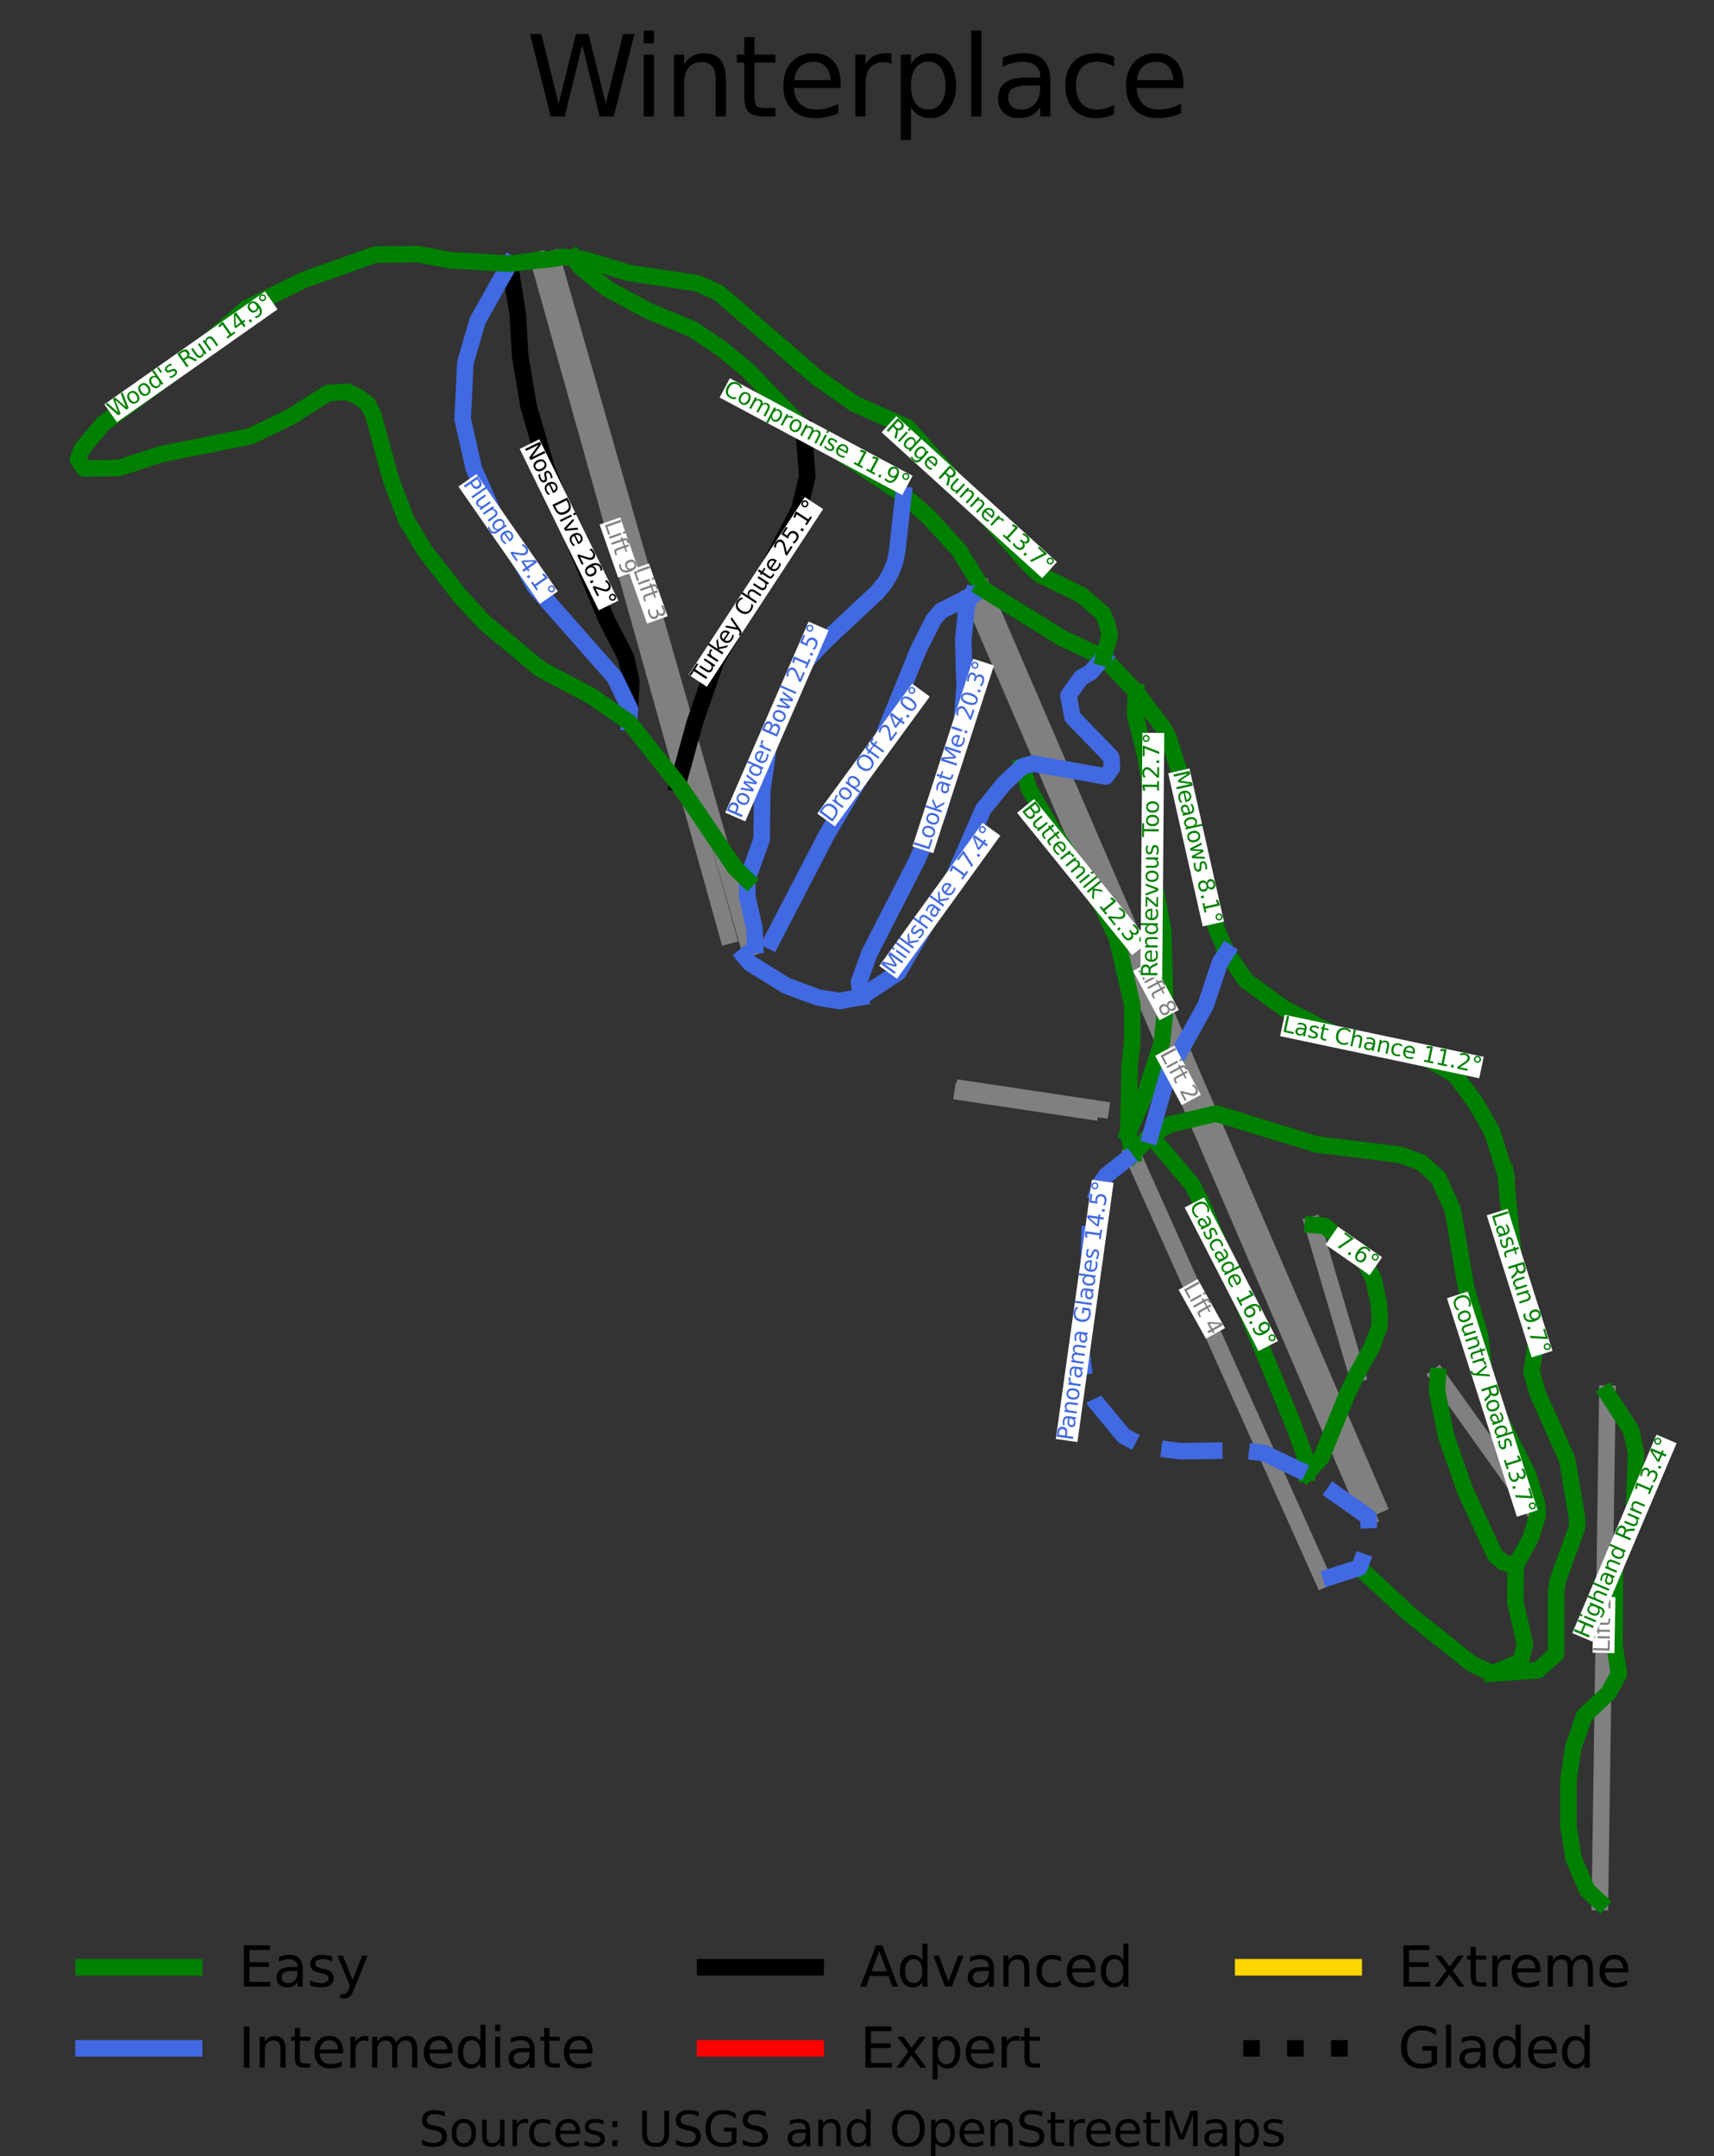 <?xml version="1.0" encoding="utf-8" standalone="no"?>
<!DOCTYPE svg PUBLIC "-//W3C//DTD SVG 1.1//EN"
  "http://www.w3.org/Graphics/SVG/1.1/DTD/svg11.dtd">
<svg height="195.18pt" version="1.1" viewBox="0 0 155.135 195.18" width="155.135pt" xmlns="http://www.w3.org/2000/svg" xmlns:xlink="http://www.w3.org/1999/xlink">
 <rect x="0" y="0" width="155.135" height="195.18" fill="#333333" stroke="none"/>
 <defs>
  <style type="text/css">*{stroke-linecap:butt;stroke-linejoin:round;}</style>
 </defs>
 <g id="figure_1">
  <g id="patch_1">
   <path d="M 0 195.18 
L 155.135 195.18 
L 155.135 0 
L 0 0 
z
" style="fill:none;"/>
  </g>
  <g id="axes_1">
   <g id="line2d_1">
    <path clip-path="url(#p7e032a1432)" d="M 118.833 110.878 
" style="fill:none;stroke:#008000;stroke-linecap:square;stroke-width:1.5;"/>
   </g>
   <g id="line2d_2">
    <path clip-path="url(#p7e032a1432)" d="M 118.833 110.878 
" style="fill:none;stroke:#4169e1;stroke-linecap:square;stroke-width:1.5;"/>
   </g>
   <g id="line2d_3">
    <path clip-path="url(#p7e032a1432)" d="M 118.833 110.878 
" style="fill:none;stroke:#000000;stroke-linecap:square;stroke-width:1.5;"/>
   </g>
   <g id="line2d_4">
    <path clip-path="url(#p7e032a1432)" d="M 118.833 110.878 
" style="fill:none;stroke:#ff0000;stroke-linecap:square;stroke-width:1.5;"/>
   </g>
   <g id="line2d_5">
    <path clip-path="url(#p7e032a1432)" d="M 118.833 110.878 
" style="fill:none;stroke:#ffd700;stroke-linecap:square;stroke-width:1.5;"/>
   </g>
   <g id="line2d_6">
    <path clip-path="url(#p7e032a1432)" d="M 118.833 110.878 
" style="fill:none;stroke:#000000;stroke-dasharray:1.5,2.475;stroke-dashoffset:0;stroke-width:1.5;"/>
   </g>
   <g id="line2d_7">
    <path clip-path="url(#p7e032a1432)" d="M 144.809 172.175 
L 144.893 166.428 
L 144.967 161.352 
L 145.042 156.276 
L 145.11 151.681 
L 145.178 147.086 
L 145.27 140.774 
L 145.352 135.184 
L 145.434 129.594 
L 145.485 126.162 
" style="fill:none;stroke:#808080;stroke-linecap:square;stroke-width:1.5;"/>
   </g>
   <g id="line2d_8">
    <path clip-path="url(#p7e032a1432)" d="M 123.845 137.323 
L 121.927 132.869 
L 120.008 128.414 
L 118.646 125.251 
L 117.284 122.089 
L 115.922 118.926 
L 114.56 115.764 
L 113.174 112.545 
L 111.787 109.327 
L 110.401 106.108 
L 109.014 102.889 
L 106.623 97.335 
L 104.354 92.07 
L 102.187 87.037 
L 100.02 82.005 
L 98.43 78.312 
L 96.84 74.62 
L 95.026 70.409 
L 93.212 66.198 
L 91.726 62.746 
L 90.24 59.295 
L 87.921 53.912 
" style="fill:none;stroke:#808080;stroke-linecap:square;stroke-width:1.5;"/>
   </g>
   <g id="line2d_9">
    <path clip-path="url(#p7e032a1432)" d="M 67.823 85.806 
L 66.58 81.461 
L 65.685 78.331 
L 64.79 75.202 
L 63.435 70.458 
L 61.974 65.348 
L 60.513 60.239 
L 59.582 56.98 
L 58.651 53.722 
L 57.22 48.721 
L 56.197 45.143 
L 55.174 41.566 
L 53.811 36.797 
L 52.21 31.197 
L 50.609 25.597 
L 49.993 23.442 
" style="fill:none;stroke:#808080;stroke-linecap:square;stroke-width:1.5;"/>
   </g>
   <g id="line2d_10">
    <path clip-path="url(#p7e032a1432)" d="M 119.749 142.961 
L 117.422 137.767 
L 115.094 132.574 
L 112.603 127.016 
L 110.111 121.459 
L 108.778 118.483 
L 107.444 115.508 
L 106.111 112.533 
L 104.778 109.558 
L 102.512 104.504 
" style="fill:none;stroke:#808080;stroke-linecap:square;stroke-width:1.5;"/>
   </g>
   <g id="line2d_11">
    <path clip-path="url(#p7e032a1432)" d="M 122.819 124.37 
L 121.822 120.997 
L 120.826 117.624 
L 119.83 114.251 
L 118.833 110.878 
" style="fill:none;stroke:#808080;stroke-linecap:square;stroke-width:1.5;"/>
   </g>
   <g id="line2d_12">
    <path clip-path="url(#p7e032a1432)" d="M 138.494 136.268 
L 136.407 133.347 
L 134.319 130.425 
L 132.232 127.504 
L 130.145 124.582 
" style="fill:none;stroke:#808080;stroke-linecap:square;stroke-width:1.5;"/>
   </g>
   <g id="line2d_13">
    <path clip-path="url(#p7e032a1432)" d="M 124.704 136.215 
L 122.737 131.654 
L 120.543 126.568 
L 119.058 123.125 
L 117.573 119.683 
L 116.088 116.24 
L 114.603 112.798 
L 112.308 107.477 
L 110.013 102.156 
L 107.966 97.411 
L 106.151 93.204 
L 104.62 89.654 
L 103.089 86.105 
L 101.558 82.555 
L 100.027 79.006 
L 98.603 75.706 
L 97.18 72.406 
L 95.757 69.106 
L 94.333 65.806 
L 92.823 62.306 
L 91.314 58.806 
L 89.731 55.135 
L 88.937 53.296 
" style="fill:none;stroke:#808080;stroke-linecap:square;stroke-width:1.5;"/>
   </g>
   <g id="line2d_14">
    <path clip-path="url(#p7e032a1432)" d="M 65.884 84.691 
L 64.726 80.556 
L 63.507 76.205 
L 62.022 70.905 
L 60.574 65.737 
L 59.126 60.569 
L 58.189 57.225 
L 57.253 53.882 
L 56.039 49.551 
L 55.033 45.961 
L 54.028 42.371 
L 53.019 38.771 
L 52.01 35.171 
L 50.724 30.58 
L 49.438 25.989 
L 48.754 23.548 
" style="fill:none;stroke:#808080;stroke-linecap:square;stroke-width:1.5;"/>
   </g>
   <g id="line2d_15">
    <path clip-path="url(#p7e032a1432)" d="M 87.134 98.873 
L 92.911 99.736 
L 98.687 100.6 
" style="fill:none;stroke:#808080;stroke-linecap:square;stroke-width:1.5;"/>
   </g>
   <g id="line2d_16">
    <path clip-path="url(#p7e032a1432)" d="M 87.267 98.554 
L 93.449 99.484 
L 99.63 100.413 
" style="fill:none;stroke:#808080;stroke-linecap:square;stroke-width:1.5;"/>
   </g>
   <g id="line2d_17">
    <path clip-path="url(#p7e032a1432)" d="M 118.833 110.878 
L 119.904 110.965 
L 120.78 111.72 
L 121.656 112.476 
L 122.532 113.232 
L 123.408 113.988 
L 123.866 114.891 
L 124.324 115.794 
L 124.563 116.913 
L 124.801 118.032 
L 124.881 119.091 
L 124.841 120.112 
L 124.502 121.034 
L 124.163 121.957 
L 123.491 123.163 
L 122.819 124.37 
L 122.377 125.284 
L 121.935 126.197 
L 121.348 127.64 
L 120.76 129.083 
L 120.173 130.526 
L 119.585 131.968 
L 118.242 133.365 
" style="fill:none;stroke:#008000;stroke-linecap:square;stroke-width:1.5;"/>
   </g>
   <g id="line2d_18">
    <path clip-path="url(#p7e032a1432)" d="M 130.145 124.582 
L 130.056 125.922 
L 130.265 126.943 
L 130.474 127.964 
L 130.684 128.985 
L 130.893 130.006 
L 131.321 131.233 
L 131.748 132.459 
L 132.176 133.686 
L 132.604 134.913 
L 133.281 136.375 
L 133.958 137.838 
L 134.635 139.3 
L 135.311 140.763 
L 136.068 141.43 
L 137.182 141.707 
" style="fill:none;stroke:#008000;stroke-linecap:square;stroke-width:1.5;"/>
   </g>
   <g id="line2d_19">
    <path clip-path="url(#p7e032a1432)" d="M 92.526 69.387 
L 92.826 70.382 
L 93.127 71.376 
L 93.644 72.289 
L 94.162 73.202 
L 94.68 74.115 
L 95.197 75.028 
L 95.765 75.901 
L 96.332 76.775 
L 96.899 77.648 
L 97.467 78.522 
L 98.034 79.396 
L 98.601 80.269 
L 99.169 81.143 
L 99.736 82.016 
L 100.413 83.469 
L 101.09 84.922 
L 101.438 86.433 
L 101.787 87.944 
L 102.135 89.456 
L 102.483 90.967 
L 102.483 92.636 
L 102.483 94.305 
L 102.364 95.384 
L 102.245 96.464 
L 102.213 97.986 
L 102.181 99.507 
L 102.149 101.029 
L 102.117 102.551 
L 102.314 103.528 
L 102.512 104.504 
" style="fill:none;stroke:#008000;stroke-linecap:square;stroke-width:1.5;"/>
   </g>
   <g id="line2d_20">
    <path clip-path="url(#p7e032a1432)" d="M 104.137 102.762 
L 105.077 103.876 
L 106.016 104.99 
L 106.956 106.105 
L 107.895 107.219 
L 108.413 108.24 
L 108.931 109.261 
L 109.434 110.478 
L 109.936 111.695 
L 110.439 112.912 
L 110.942 114.129 
L 111.444 115.346 
L 111.947 116.563 
L 112.449 117.78 
L 112.952 118.997 
L 113.455 120.214 
L 113.957 121.431 
L 114.46 122.648 
L 114.962 123.865 
L 115.465 125.082 
L 115.968 126.299 
L 116.47 127.516 
L 116.973 128.733 
L 117.51 130.166 
L 118.048 131.599 
L 118.242 133.365 
" style="fill:none;stroke:#008000;stroke-linecap:square;stroke-width:1.5;"/>
   </g>
   <g id="line2d_21">
    <path clip-path="url(#p7e032a1432)" d="M 51.95 23.346 
L 52.507 24.171 
L 53.742 25.152 
L 54.976 26.134 
L 55.921 26.644 
L 56.867 27.154 
L 57.812 27.665 
L 58.758 28.175 
L 59.733 28.578 
L 60.709 28.98 
L 61.684 29.383 
L 62.66 29.786 
L 63.954 30.649 
L 65.248 31.513 
L 66.443 32.495 
L 67.637 33.477 
L 68.911 34.802 
L 70.185 36.127 
L 71.459 37.452 
L 72.733 38.777 
L 73.863 39.528 
L 74.992 40.278 
L 76.122 41.029 
L 77.251 41.78 
L 78.381 42.531 
L 79.511 43.282 
L 80.64 44.032 
L 81.77 44.783 
L 82.925 45.805 
L 84.079 46.826 
L 84.766 47.581 
L 85.452 48.337 
L 86.139 49.092 
L 86.826 49.848 
L 87.354 50.71 
L 87.882 51.572 
L 88.41 52.434 
L 88.937 53.296 
" style="fill:none;stroke:#008000;stroke-linecap:square;stroke-width:1.5;"/>
   </g>
   <g id="line2d_22">
    <path clip-path="url(#p7e032a1432)" d="M 102.512 104.504 
L 103.325 103.633 
L 104.137 102.762 
L 105.014 102.271 
L 105.89 101.781 
L 106.935 101.536 
L 107.98 101.29 
L 109.025 101.045 
L 110.07 100.799 
L 111.204 101.148 
L 112.339 101.496 
L 113.474 101.845 
L 114.608 102.193 
L 115.743 102.542 
L 116.878 102.89 
L 118.012 103.239 
L 119.147 103.587 
L 121.038 103.823 
L 122.929 104.058 
L 124.82 104.293 
L 126.711 104.529 
L 127.687 104.882 
L 128.662 105.235 
L 129.418 105.922 
L 130.175 106.609 
L 130.832 108.042 
L 131.489 109.476 
L 131.787 111.223 
L 132.086 112.97 
L 132.384 114.717 
L 132.683 116.464 
L 133.011 117.612 
L 133.34 118.76 
L 133.668 119.909 
L 133.996 121.057 
L 134.156 122.608 
L 134.315 124.159 
L 134.693 125.631 
L 135.071 127.103 
L 135.868 128.674 
L 136.664 130.244 
L 137.461 131.815 
L 138.257 133.385 
L 138.695 134.799 
L 139.133 136.212 
L 139.172 137.192 
L 138.854 138.213 
L 138.535 139.234 
L 137.859 140.471 
L 137.182 141.707 
L 137.162 143.357 
L 137.142 145.006 
L 137.365 145.965 
L 137.587 146.924 
L 137.81 147.882 
L 138.032 148.841 
L 137.634 150.411 
L 136.353 150.947 
L 135.071 151.484 
L 134.143 151.046 
L 133.214 150.608 
L 131.821 149.499 
L 130.428 148.39 
L 129.034 147.281 
L 127.641 146.172 
L 126.493 145.104 
L 125.344 144.035 
L 124.195 142.967 
L 123.047 141.898 
" style="fill:none;stroke:#008000;stroke-linecap:square;stroke-width:1.5;"/>
   </g>
   <g id="line2d_23">
    <path clip-path="url(#p7e032a1432)" d="M 87.921 53.912 
L 86.539 54.61 
L 85.157 55.309 
L 84.52 56.054 
L 83.823 57.428 
L 83.126 58.803 
L 82.694 59.868 
L 82.261 60.933 
L 81.828 61.998 
L 81.395 63.063 
L 80.962 64.128 
L 80.529 65.193 
L 80.096 66.258 
L 79.663 67.323 
L 79.061 68.349 
L 78.459 69.375 
L 77.856 70.4 
L 77.254 71.426 
L 76.652 72.452 
L 76.05 73.477 
L 75.448 74.503 
L 74.846 75.529 
L 74.219 76.736 
L 73.592 77.943 
L 72.965 79.151 
L 72.338 80.358 
L 71.711 81.565 
L 71.084 82.773 
L 70.457 83.98 
L 69.83 85.187 
" style="fill:none;stroke:#4169e1;stroke-linecap:square;stroke-width:1.5;"/>
   </g>
   <g id="line2d_24">
    <path clip-path="url(#p7e032a1432)" d="M 145.485 126.162 
L 146.025 126.995 
L 146.565 127.828 
L 147.106 128.662 
L 147.646 129.495 
L 147.865 130.535 
L 148.083 131.575 
L 148.034 132.861 
L 147.984 134.147 
L 147.935 135.433 
L 147.885 136.719 
L 147.457 137.975 
L 147.029 139.231 
L 146.6 140.487 
L 146.172 141.743 
L 146.162 143.54 
L 146.153 145.336 
L 146.143 147.132 
L 146.133 148.928 
L 146.332 150.224 
L 146.531 151.52 
L 146.053 152.383 
L 145.576 153.247 
L 144.481 154.287 
L 143.385 155.327 
L 142.888 156.76 
L 142.39 158.194 
L 142.171 159.704 
L 141.953 161.215 
L 141.953 162.217 
L 141.953 163.218 
L 141.953 164.219 
L 141.953 165.221 
L 142.192 166.732 
L 142.43 168.244 
L 143.048 169.677 
L 143.665 171.109 
L 144.809 172.175 
" style="fill:none;stroke:#008000;stroke-linecap:square;stroke-width:1.5;"/>
   </g>
   <g id="line2d_25">
    <path clip-path="url(#p7e032a1432)" d="M 111.026 86.189 
L 111.882 87.466 
L 112.738 88.742 
L 113.614 89.38 
L 114.49 90.018 
L 115.366 90.656 
L 116.242 91.294 
L 117.167 91.775 
L 118.093 92.256 
L 119.019 92.737 
L 119.944 93.218 
L 120.979 93.65 
L 122.004 93.92 
L 123.029 94.19 
L 124.055 94.46 
L 125.08 94.73 
L 126.105 95 
L 127.13 95.269 
L 128.156 95.539 
L 129.181 95.809 
L 130.435 96.555 
L 131.688 97.301 
L 132.604 98.537 
L 133.52 99.774 
L 134.277 101.089 
L 135.033 102.404 
L 135.342 103.366 
L 135.651 104.328 
L 135.959 105.29 
L 136.268 106.252 
" style="fill:none;stroke:#008000;stroke-linecap:square;stroke-width:1.5;"/>
   </g>
   <g id="line2d_26">
    <path clip-path="url(#p7e032a1432)" d="M 136.268 106.252 
L 136.362 107.233 
L 136.456 108.215 
L 136.551 109.196 
L 136.645 110.178 
L 136.74 111.159 
L 136.834 112.141 
L 136.929 113.123 
L 137.023 114.104 
L 137.282 115.125 
L 137.541 116.146 
L 138.138 117.598 
L 138.736 119.051 
L 138.915 120.111 
L 139.094 121.171 
L 138.855 122.663 
L 138.616 124.155 
L 138.895 125.137 
L 139.173 126.118 
L 139.84 127.62 
L 140.507 129.122 
L 141.174 130.623 
L 141.841 132.125 
L 142.06 133.401 
L 142.279 134.677 
L 142.498 135.953 
L 142.716 137.228 
L 142.757 138.21 
L 142.319 139.417 
L 141.881 140.624 
L 141.443 141.831 
L 141.005 143.038 
L 140.846 144.059 
L 140.846 145.472 
L 140.846 146.885 
L 140.846 148.299 
L 140.846 149.712 
L 140.016 150.454 
L 139.187 151.197 
L 138.158 151.268 
L 137.129 151.34 
L 136.1 151.412 
L 135.071 151.484 
" style="fill:none;stroke:#008000;stroke-linecap:square;stroke-width:1.5;"/>
   </g>
   <g id="line2d_27">
    <path clip-path="url(#p7e032a1432)" d="M 87.921 53.912 
L 87.504 54.78 
L 87.345 56.351 
L 87.185 57.922 
L 87.215 58.972 
L 87.245 60.022 
L 87.275 61.073 
L 87.304 62.123 
L 87.185 63.753 
L 87.065 65.382 
L 86.802 66.398 
L 86.538 67.414 
L 86.274 68.43 
L 86.011 69.446 
L 85.747 70.461 
L 85.483 71.477 
L 85.22 72.493 
L 84.956 73.509 
L 84.458 74.618 
L 83.96 75.727 
L 83.463 76.836 
L 82.965 77.945 
L 82.428 78.995 
L 81.89 80.046 
L 81.353 81.096 
L 80.815 82.146 
L 80.277 83.196 
L 79.74 84.247 
L 79.202 85.297 
L 78.665 86.347 
L 78.207 87.624 
L 77.749 88.9 
L 77.916 90.256 
" style="fill:none;stroke:#4169e1;stroke-linecap:square;stroke-width:1.5;"/>
   </g>
   <g id="line2d_28">
    <path clip-path="url(#p7e032a1432)" d="M 88.937 53.296 
L 89.837 53.855 
L 90.737 54.413 
L 91.637 54.971 
L 92.537 55.53 
L 93.437 56.088 
L 94.336 56.647 
L 95.236 57.205 
L 96.136 57.764 
L 97.075 58.206 
L 98.014 58.648 
L 98.953 59.09 
L 99.892 59.532 
L 100.625 60.307 
L 101.358 61.083 
L 102.092 61.858 
L 102.825 62.633 
L 103.999 64.183 
L 105.173 65.734 
L 105.691 66.598 
L 106.248 68.306 
L 106.805 70.015 
L 107.204 71.546 
L 107.602 73.077 
L 107.931 74.893 
L 108.259 76.708 
L 108.588 78.524 
L 108.916 80.339 
L 109.235 81.331 
L 109.553 82.323 
L 109.871 83.314 
L 110.19 84.306 
L 110.608 85.248 
L 111.026 86.189 
" style="fill:none;stroke:#008000;stroke-linecap:square;stroke-width:1.5;"/>
   </g>
   <g id="line2d_29">
    <path clip-path="url(#p7e032a1432)" d="M 99.892 59.532 
L 98.697 60.867 
L 97.86 61.338 
L 97.283 62.144 
L 96.706 62.949 
L 96.885 63.93 
L 97.065 64.911 
L 97.94 65.814 
L 98.816 66.717 
L 99.692 67.62 
L 100.568 68.523 
L 100.648 69.505 
L 100.09 70.29 
L 98.438 69.996 
L 96.786 69.701 
L 95.134 69.406 
L 93.482 69.112 
L 92.526 69.387 
L 91.69 70.173 
L 90.853 70.958 
L 89.918 72.116 
L 88.982 73.274 
L 88.316 74.8 
L 87.65 76.327 
L 86.983 77.854 
L 86.317 79.38 
L 85.69 80.46 
L 85.063 81.54 
L 84.436 82.62 
L 83.809 83.699 
L 83.182 84.779 
L 82.555 85.859 
L 81.928 86.939 
L 81.301 88.018 
L 80.455 88.578 
L 79.609 89.137 
L 78.762 89.697 
L 77.916 90.256 
L 76.941 90.433 
L 75.965 90.61 
L 74.055 90.295 
L 72.621 89.765 
L 71.187 89.236 
L 69.536 88.215 
L 67.884 87.194 
L 67.366 86.566 
" style="fill:none;stroke:#4169e1;stroke-linecap:square;stroke-width:1.5;"/>
   </g>
   <g id="line2d_30">
    <path clip-path="url(#p7e032a1432)" d="M 46.123 23.871 
L 46.307 25.004 
L 46.491 26.136 
L 46.675 27.269 
L 46.859 28.402 
L 46.972 30.332 
L 47.085 32.262 
L 47.275 33.393 
L 47.465 34.525 
L 47.654 35.656 
L 47.844 36.787 
L 48.245 38.161 
L 48.647 39.535 
L 49.048 40.91 
L 49.45 42.284 
L 49.963 43.589 
L 50.477 44.894 
L 50.99 46.199 
L 51.504 47.504 
L 51.673 48.309 
L 52.078 49.284 
L 52.483 50.259 
L 52.888 51.234 
L 53.292 52.209 
L 53.697 53.184 
L 54.102 54.16 
L 54.506 55.135 
L 54.911 56.11 
L 55.784 57.803 
L 56.656 59.496 
L 56.896 60.566 
L 57.135 61.635 
L 57.076 62.909 
L 57.017 64.183 
" style="fill:none;stroke:#000000;stroke-linecap:square;stroke-width:1.5;"/>
   </g>
   <g id="line2d_31">
    <path clip-path="url(#p7e032a1432)" d="M 102.512 104.504 
L 101.32 105.449 
L 100.127 106.394 
L 99.53 107.258 
L 99.092 108.711 
L 98.654 110.163 
L 98.624 111.489 
L 98.594 112.814 
L 98.564 114.139 
L 98.534 115.464 
L 98.355 117.063 
L 98.176 118.663 
L 97.997 120.262 
L 97.818 121.862 
L 98.017 123.394 
L 98.216 124.926 
L 98.653 125.867 
L 99.091 126.809 
L 99.748 127.604 
L 100.405 128.399 
L 101.062 129.194 
L 101.719 129.989 
L 102.615 130.46 
L 103.511 130.932 
L 105.163 131.148 
L 106.816 131.364 
L 108.199 131.344 
L 109.582 131.325 
L 110.966 131.305 
L 112.349 131.285 
L 113.364 131.403 
L 114.38 131.521 
L 115.345 131.982 
L 116.311 132.443 
L 117.276 132.904 
L 118.242 133.365 
L 119.643 134.355 
L 121.043 135.344 
L 122.444 136.334 
L 123.845 137.323 
L 123.896 138.334 
L 123.948 139.344 
L 123.497 140.621 
L 123.047 141.898 
L 121.398 142.429 
L 119.749 142.961 
" style="fill:none;stroke:#4169e1;stroke-dasharray:5.55,2.4;stroke-dashoffset:0;stroke-width:1.5;"/>
   </g>
   <g id="line2d_32">
    <path clip-path="url(#p7e032a1432)" d="M 46.123 23.871 
L 45.398 25.162 
L 44.673 26.454 
L 43.948 27.745 
L 43.223 29.036 
L 42.949 29.98 
L 42.674 30.924 
L 42.4 31.868 
L 42.125 32.812 
L 42.062 34.089 
L 41.999 35.366 
L 41.936 36.643 
L 41.873 37.92 
L 42.126 39.044 
L 42.379 40.168 
L 42.632 41.293 
L 42.885 42.417 
L 43.301 43.361 
L 43.716 44.305 
L 44.131 45.249 
L 44.546 46.193 
L 45.028 47.057 
L 45.511 47.921 
L 45.993 48.786 
L 46.475 49.65 
L 46.957 50.514 
L 47.439 51.378 
L 47.921 52.242 
L 48.403 53.107 
L 49.308 54.134 
L 50.212 55.161 
L 51.116 56.188 
L 52.021 57.215 
L 52.925 58.242 
L 53.829 59.27 
L 54.733 60.297 
L 55.638 61.324 
L 56.328 62.754 
L 57.017 64.183 
L 56.946 65.385 
" style="fill:none;stroke:#4169e1;stroke-linecap:square;stroke-width:1.5;"/>
   </g>
   <g id="line2d_33">
    <path clip-path="url(#p7e032a1432)" d="M 81.77 44.783 
L 81.63 46.052 
L 81.491 47.321 
L 81.351 48.589 
L 81.212 49.858 
L 81.012 50.879 
L 80.614 51.861 
L 80.096 52.764 
L 79.38 53.628 
L 78.216 54.717 
L 77.051 55.807 
L 75.887 56.897 
L 74.723 57.986 
L 74.045 58.692 
L 73.368 59.399 
L 72.691 60.224 
L 72.095 61.087 
L 71.498 62.108 
L 71.059 63.207 
L 70.691 64.258 
L 70.323 65.308 
L 69.955 66.359 
L 69.586 67.409 
L 69.438 68.464 
L 69.289 69.52 
L 69.14 70.575 
L 68.991 71.63 
L 68.977 72.719 
L 68.963 73.809 
L 68.949 74.899 
L 68.935 75.988 
L 68.282 77.814 
L 67.63 79.64 
L 67.64 81.179 
L 67.964 82.609 
L 68.288 84.039 
L 68.344 85.566 
" style="fill:none;stroke:#4169e1;stroke-linecap:square;stroke-width:1.5;"/>
   </g>
   <g id="line2d_34">
    <path clip-path="url(#p7e032a1432)" d="M 102.825 62.633 
L 102.779 63.662 
L 102.734 64.69 
L 102.983 65.682 
L 103.231 66.673 
L 103.48 67.664 
L 103.729 68.655 
L 103.879 69.705 
L 104.028 70.756 
L 104.177 71.806 
L 104.327 72.856 
L 104.317 74.377 
L 104.306 75.898 
L 104.296 77.42 
L 104.286 78.941 
L 104.535 80.266 
L 104.784 81.591 
L 105.033 82.916 
L 105.282 84.241 
L 105.332 86.018 
L 105.381 87.795 
L 105.431 89.572 
L 105.481 91.349 
L 105.322 92.84 
L 105.163 94.332 
L 104.785 95.51 
L 104.406 96.688 
L 104.028 97.866 
L 103.65 99.044 
L 102.883 100.797 
L 102.117 102.551 
" style="fill:none;stroke:#008000;stroke-linecap:square;stroke-width:1.5;"/>
   </g>
   <g id="line2d_35">
    <path clip-path="url(#p7e032a1432)" d="M 111.026 86.189 
L 110.413 87.127 
L 110.095 88.089 
L 109.776 89.051 
L 109.457 90.012 
L 109.139 90.974 
L 108.293 92.496 
L 107.447 94.017 
L 106.601 95.538 
L 105.755 97.06 
L 105.35 98.485 
L 104.946 99.911 
L 104.542 101.336 
L 104.137 102.762 
" style="fill:none;stroke:#4169e1;stroke-linecap:square;stroke-width:1.5;"/>
   </g>
   <g id="line2d_36">
    <path clip-path="url(#p7e032a1432)" d="M 48.754 23.548 
L 49.993 23.442 
L 50.962 23.254 
L 51.95 23.346 
L 52.953 23.489 
L 53.938 23.794 
L 54.923 24.098 
L 55.909 24.402 
L 56.894 24.707 
L 58.456 24.942 
L 60.019 25.178 
L 61.582 25.413 
L 63.144 25.648 
L 64.1 26.08 
L 65.056 26.513 
L 66.165 27.47 
L 67.275 28.427 
L 68.385 29.384 
L 69.495 30.341 
L 70.604 31.298 
L 71.714 32.255 
L 72.824 33.212 
L 73.934 34.169 
L 74.789 34.768 
L 75.645 35.366 
L 76.501 35.965 
L 77.357 36.564 
L 78.551 37.094 
L 79.746 37.624 
L 80.94 38.154 
L 82.135 38.683 
L 82.834 39.474 
L 83.533 40.264 
L 84.232 41.054 
L 84.932 41.844 
L 85.631 42.634 
L 86.33 43.425 
L 87.029 44.215 
L 87.729 45.005 
L 88.428 45.795 
L 89.127 46.585 
L 89.827 47.376 
L 90.526 48.166 
L 91.225 48.956 
L 91.924 49.746 
L 92.624 50.536 
L 93.323 51.326 
L 94.078 51.994 
L 95.034 52.465 
L 95.99 52.936 
L 96.945 53.408 
L 97.901 53.879 
L 98.876 54.723 
L 99.851 55.567 
L 100.21 56.509 
L 100.449 57.452 
L 100.17 58.492 
L 99.892 59.532 
" style="fill:none;stroke:#008000;stroke-linecap:square;stroke-width:1.5;"/>
   </g>
   <g id="line2d_37">
    <path clip-path="url(#p7e032a1432)" d="M 72.733 38.777 
L 72.816 39.869 
L 72.9 40.962 
L 72.983 42.054 
L 73.066 43.147 
L 72.708 44.619 
L 72.35 46.091 
L 71.787 47.161 
L 71.225 48.231 
L 70.663 49.301 
L 70.1 50.37 
L 69.538 51.44 
L 68.975 52.51 
L 68.413 53.58 
L 67.85 54.65 
L 67.094 55.936 
L 66.338 57.222 
L 65.581 58.508 
L 64.825 59.794 
L 64.337 61.207 
L 63.85 62.62 
L 63.362 64.033 
L 62.874 65.447 
L 62.496 66.821 
L 62.118 68.195 
L 61.739 69.569 
L 61.361 70.944 
" style="fill:none;stroke:#000000;stroke-linecap:square;stroke-width:1.5;"/>
   </g>
   <g id="line2d_38">
    <path clip-path="url(#p7e032a1432)" d="M 48.754 23.548 
L 47.439 23.71 
L 46.123 23.871 
L 44.776 23.792 
L 43.428 23.713 
L 42.081 23.634 
L 40.733 23.555 
L 39.3 23.28 
L 37.867 23.005 
L 35.916 23.025 
L 33.965 23.044 
L 32.333 23.623 
L 30.7 24.203 
L 29.068 24.782 
L 27.436 25.361 
L 26.152 25.999 
L 24.868 26.637 
L 23.584 27.276 
L 22.3 27.914 
L 21.464 28.645 
L 20.628 29.376 
L 19.792 30.107 
L 18.956 30.839 
L 18.12 31.57 
L 17.283 32.301 
L 16.447 33.032 
L 15.611 33.764 
L 14.039 34.912 
L 12.466 36.061 
L 10.894 37.209 
L 9.322 38.358 
L 8.386 39.477 
L 7.45 40.596 
L 7.052 41.576 
L 7.609 42.402 
L 9.181 42.381 
L 10.754 42.361 
L 11.72 42.047 
L 12.685 41.733 
L 13.65 41.419 
L 14.616 41.105 
L 15.621 40.904 
L 16.627 40.703 
L 17.632 40.502 
L 18.637 40.301 
L 19.643 40.099 
L 20.648 39.898 
L 21.653 39.697 
L 22.659 39.496 
L 23.574 39.054 
L 24.49 38.612 
L 25.405 38.171 
L 26.321 37.729 
L 27.167 37.189 
L 28.013 36.649 
L 28.859 36.109 
L 29.705 35.57 
L 31.426 35.466 
L 32.381 35.898 
L 33.257 36.527 
L 33.774 37.508 
L 34.173 38.971 
L 34.571 40.433 
L 34.969 41.896 
L 35.367 43.359 
L 35.725 44.301 
L 36.084 45.243 
L 36.442 46.185 
L 36.8 47.127 
L 37.636 48.502 
L 38.472 49.877 
L 39.259 50.888 
L 40.045 51.899 
L 40.831 52.91 
L 41.618 53.921 
L 42.712 55.118 
L 43.807 56.315 
L 45.081 57.375 
L 46.355 58.435 
L 47.629 59.496 
L 48.903 60.556 
L 50.068 61.174 
L 51.232 61.793 
L 52.397 62.411 
L 53.562 63.029 
L 54.408 63.618 
L 55.254 64.207 
L 56.1 64.796 
L 56.946 65.385 
L 58.05 66.775 
L 59.153 68.164 
L 60.257 69.554 
L 61.361 70.944 
L 62.206 72.17 
L 63.051 73.397 
L 63.917 74.683 
L 64.783 75.969 
L 65.649 77.255 
L 66.515 78.541 
L 67.63 79.64 
" style="fill:none;stroke:#008000;stroke-linecap:square;stroke-width:1.5;"/>
   </g>
   <g id="text_1">
    <g id="patch_2">
     <path d="M 146.119 149.64 
L 146.212 144.569 
L 144.237 144.533 
L 144.144 149.603 
z
" style="fill:#ffffff;"/>
    </g>
    <!-- Lift 1 -->
    <g style="fill:#808080;" transform="translate(145.683 149.612)rotate(-88.944)scale(0.02 -0.02)">
     <defs>
      <path d="M 628 4666 
L 1259 4666 
L 1259 531 
L 3531 531 
L 3531 0 
L 628 0 
L 628 4666 
z
" id="DejaVuSans-4c" transform="scale(0.016)"/>
      <path d="M 603 3500 
L 1178 3500 
L 1178 0 
L 603 0 
L 603 3500 
z
M 603 4863 
L 1178 4863 
L 1178 4134 
L 603 4134 
L 603 4863 
z
" id="DejaVuSans-69" transform="scale(0.016)"/>
      <path d="M 2375 4863 
L 2375 4384 
L 1825 4384 
Q 1516 4384 1395 4259 
Q 1275 4134 1275 3809 
L 1275 3500 
L 2222 3500 
L 2222 3053 
L 1275 3053 
L 1275 0 
L 697 0 
L 697 3053 
L 147 3053 
L 147 3500 
L 697 3500 
L 697 3744 
Q 697 4328 969 4595 
Q 1241 4863 1831 4863 
L 2375 4863 
z
" id="DejaVuSans-66" transform="scale(0.016)"/>
      <path d="M 1172 4494 
L 1172 3500 
L 2356 3500 
L 2356 3053 
L 1172 3053 
L 1172 1153 
Q 1172 725 1289 603 
Q 1406 481 1766 481 
L 2356 481 
L 2356 0 
L 1766 0 
Q 1100 0 847 248 
Q 594 497 594 1153 
L 594 3053 
L 172 3053 
L 172 3500 
L 594 3500 
L 594 4494 
L 1172 4494 
z
" id="DejaVuSans-74" transform="scale(0.016)"/>
      <path id="DejaVuSans-20" transform="scale(0.016)"/>
      <path d="M 794 531 
L 1825 531 
L 1825 4091 
L 703 3866 
L 703 4441 
L 1819 4666 
L 2450 4666 
L 2450 531 
L 3481 531 
L 3481 0 
L 794 0 
L 794 531 
z
" id="DejaVuSans-31" transform="scale(0.016)"/>
     </defs>
     <use xlink:href="#DejaVuSans-4c"/>
     <use x="55.713" xlink:href="#DejaVuSans-69"/>
     <use x="83.496" xlink:href="#DejaVuSans-66"/>
     <use x="116.951" xlink:href="#DejaVuSans-74"/>
     <use x="156.16" xlink:href="#DejaVuSans-20"/>
     <use x="187.947" xlink:href="#DejaVuSans-31"/>
    </g>
   </g>
   <g id="text_2">
    <g id="patch_3">
     <path d="M 104.555 95.567 
L 106.95 100.037 
L 108.691 99.104 
L 106.296 94.634 
z
" style="fill:#ffffff;"/>
    </g>
    <!-- Lift 2 -->
    <g style="fill:#808080;" transform="translate(104.949 95.378)rotate(-298.182)scale(0.02 -0.02)">
     <defs>
      <path d="M 1228 531 
L 3431 531 
L 3431 0 
L 469 0 
L 469 531 
Q 828 903 1448 1529 
Q 2069 2156 2228 2338 
Q 2531 2678 2651 2914 
Q 2772 3150 2772 3378 
Q 2772 3750 2511 3984 
Q 2250 4219 1831 4219 
Q 1534 4219 1204 4116 
Q 875 4013 500 3803 
L 500 4441 
Q 881 4594 1212 4672 
Q 1544 4750 1819 4750 
Q 2544 4750 2975 4387 
Q 3406 4025 3406 3419 
Q 3406 3131 3298 2873 
Q 3191 2616 2906 2266 
Q 2828 2175 2409 1742 
Q 1991 1309 1228 531 
z
" id="DejaVuSans-32" transform="scale(0.016)"/>
     </defs>
     <use xlink:href="#DejaVuSans-4c"/>
     <use x="55.713" xlink:href="#DejaVuSans-69"/>
     <use x="83.496" xlink:href="#DejaVuSans-66"/>
     <use x="116.951" xlink:href="#DejaVuSans-74"/>
     <use x="156.16" xlink:href="#DejaVuSans-20"/>
     <use x="187.947" xlink:href="#DejaVuSans-32"/>
    </g>
   </g>
   <g id="text_3">
    <g id="patch_4">
     <path d="M 56.87 51.665 
L 58.57 56.443 
L 60.431 55.78 
L 58.731 51.002 
z
" style="fill:#ffffff;"/>
    </g>
    <!-- Lift 3 -->
    <g style="fill:#808080;" transform="translate(57.287 51.537)rotate(-289.586)scale(0.02 -0.02)">
     <defs>
      <path d="M 2597 2516 
Q 3050 2419 3304 2112 
Q 3559 1806 3559 1356 
Q 3559 666 3084 287 
Q 2609 -91 1734 -91 
Q 1441 -91 1130 -33 
Q 819 25 488 141 
L 488 750 
Q 750 597 1062 519 
Q 1375 441 1716 441 
Q 2309 441 2620 675 
Q 2931 909 2931 1356 
Q 2931 1769 2642 2001 
Q 2353 2234 1838 2234 
L 1294 2234 
L 1294 2753 
L 1863 2753 
Q 2328 2753 2575 2939 
Q 2822 3125 2822 3475 
Q 2822 3834 2567 4026 
Q 2313 4219 1838 4219 
Q 1578 4219 1281 4162 
Q 984 4106 628 3988 
L 628 4550 
Q 988 4650 1302 4700 
Q 1616 4750 1894 4750 
Q 2613 4750 3031 4423 
Q 3450 4097 3450 3541 
Q 3450 3153 3228 2886 
Q 3006 2619 2597 2516 
z
" id="DejaVuSans-33" transform="scale(0.016)"/>
     </defs>
     <use xlink:href="#DejaVuSans-4c"/>
     <use x="55.713" xlink:href="#DejaVuSans-69"/>
     <use x="83.496" xlink:href="#DejaVuSans-66"/>
     <use x="116.951" xlink:href="#DejaVuSans-74"/>
     <use x="156.16" xlink:href="#DejaVuSans-20"/>
     <use x="187.947" xlink:href="#DejaVuSans-33"/>
    </g>
   </g>
   <g id="text_4">
    <g id="patch_5">
     <path d="M 106.68 116.75 
L 109.15 121.179 
L 110.876 120.217 
L 108.405 115.788 
z
" style="fill:#ffffff;"/>
    </g>
    <!-- Lift 4 -->
    <g style="fill:#808080;" transform="translate(107.07 116.555)rotate(-299.152)scale(0.02 -0.02)">
     <defs>
      <path d="M 2419 4116 
L 825 1625 
L 2419 1625 
L 2419 4116 
z
M 2253 4666 
L 3047 4666 
L 3047 1625 
L 3713 1625 
L 3713 1100 
L 3047 1100 
L 3047 0 
L 2419 0 
L 2419 1100 
L 313 1100 
L 313 1709 
L 2253 4666 
z
" id="DejaVuSans-34" transform="scale(0.016)"/>
     </defs>
     <use xlink:href="#DejaVuSans-4c"/>
     <use x="55.713" xlink:href="#DejaVuSans-69"/>
     <use x="83.496" xlink:href="#DejaVuSans-66"/>
     <use x="116.951" xlink:href="#DejaVuSans-74"/>
     <use x="156.16" xlink:href="#DejaVuSans-20"/>
     <use x="187.947" xlink:href="#DejaVuSans-34"/>
    </g>
   </g>
   <g id="text_5">
    <g id="patch_6">
     <path d="M 102.55 87.887 
L 104.949 92.355 
L 106.69 91.421 
L 104.291 86.953 
z
" style="fill:#ffffff;"/>
    </g>
    <!-- Lift 8 -->
    <g style="fill:#808080;" transform="translate(102.944 87.699)rotate(-298.232)scale(0.02 -0.02)">
     <defs>
      <path d="M 2034 2216 
Q 1584 2216 1326 1975 
Q 1069 1734 1069 1313 
Q 1069 891 1326 650 
Q 1584 409 2034 409 
Q 2484 409 2743 651 
Q 3003 894 3003 1313 
Q 3003 1734 2745 1975 
Q 2488 2216 2034 2216 
z
M 1403 2484 
Q 997 2584 770 2862 
Q 544 3141 544 3541 
Q 544 4100 942 4425 
Q 1341 4750 2034 4750 
Q 2731 4750 3128 4425 
Q 3525 4100 3525 3541 
Q 3525 3141 3298 2862 
Q 3072 2584 2669 2484 
Q 3125 2378 3379 2068 
Q 3634 1759 3634 1313 
Q 3634 634 3220 271 
Q 2806 -91 2034 -91 
Q 1263 -91 848 271 
Q 434 634 434 1313 
Q 434 1759 690 2068 
Q 947 2378 1403 2484 
z
M 1172 3481 
Q 1172 3119 1398 2916 
Q 1625 2713 2034 2713 
Q 2441 2713 2670 2916 
Q 2900 3119 2900 3481 
Q 2900 3844 2670 4047 
Q 2441 4250 2034 4250 
Q 1625 4250 1398 4047 
Q 1172 3844 1172 3481 
z
" id="DejaVuSans-38" transform="scale(0.016)"/>
     </defs>
     <use xlink:href="#DejaVuSans-4c"/>
     <use x="55.713" xlink:href="#DejaVuSans-69"/>
     <use x="83.496" xlink:href="#DejaVuSans-66"/>
     <use x="116.951" xlink:href="#DejaVuSans-74"/>
     <use x="156.16" xlink:href="#DejaVuSans-20"/>
     <use x="187.947" xlink:href="#DejaVuSans-38"/>
    </g>
   </g>
   <g id="text_6">
    <g id="patch_7">
     <path d="M 54.272 47.482 
L 55.941 52.27 
L 57.807 51.62 
L 56.137 46.831 
z
" style="fill:#ffffff;"/>
    </g>
    <!-- Lift 9 -->
    <g style="fill:#808080;" transform="translate(54.69 47.357)rotate(-289.223)scale(0.02 -0.02)">
     <defs>
      <path d="M 703 97 
L 703 672 
Q 941 559 1184 500 
Q 1428 441 1663 441 
Q 2288 441 2617 861 
Q 2947 1281 2994 2138 
Q 2813 1869 2534 1725 
Q 2256 1581 1919 1581 
Q 1219 1581 811 2004 
Q 403 2428 403 3163 
Q 403 3881 828 4315 
Q 1253 4750 1959 4750 
Q 2769 4750 3195 4129 
Q 3622 3509 3622 2328 
Q 3622 1225 3098 567 
Q 2575 -91 1691 -91 
Q 1453 -91 1209 -44 
Q 966 3 703 97 
z
M 1959 2075 
Q 2384 2075 2632 2365 
Q 2881 2656 2881 3163 
Q 2881 3666 2632 3958 
Q 2384 4250 1959 4250 
Q 1534 4250 1286 3958 
Q 1038 3666 1038 3163 
Q 1038 2656 1286 2365 
Q 1534 2075 1959 2075 
z
" id="DejaVuSans-39" transform="scale(0.016)"/>
     </defs>
     <use xlink:href="#DejaVuSans-4c"/>
     <use x="55.713" xlink:href="#DejaVuSans-69"/>
     <use x="83.496" xlink:href="#DejaVuSans-66"/>
     <use x="116.951" xlink:href="#DejaVuSans-74"/>
     <use x="156.16" xlink:href="#DejaVuSans-20"/>
     <use x="187.947" xlink:href="#DejaVuSans-39"/>
    </g>
   </g>
   <g id="text_7">
    <g id="patch_8">
     <path d="M 119.974 112.661 
L 123.965 115.427 
L 125.09 113.804 
L 121.099 111.037 
z
" style="fill:#ffffff;"/>
    </g>
    <!--  7.6° -->
    <g style="fill:#008000;" transform="translate(120.238 112.314)rotate(-325.27)scale(0.02 -0.02)">
     <defs>
      <path d="M 525 4666 
L 3525 4666 
L 3525 4397 
L 1831 0 
L 1172 0 
L 2766 4134 
L 525 4134 
L 525 4666 
z
" id="DejaVuSans-37" transform="scale(0.016)"/>
      <path d="M 684 794 
L 1344 794 
L 1344 0 
L 684 0 
L 684 794 
z
" id="DejaVuSans-2e" transform="scale(0.016)"/>
      <path d="M 2113 2584 
Q 1688 2584 1439 2293 
Q 1191 2003 1191 1497 
Q 1191 994 1439 701 
Q 1688 409 2113 409 
Q 2538 409 2786 701 
Q 3034 994 3034 1497 
Q 3034 2003 2786 2293 
Q 2538 2584 2113 2584 
z
M 3366 4563 
L 3366 3988 
Q 3128 4100 2886 4159 
Q 2644 4219 2406 4219 
Q 1781 4219 1451 3797 
Q 1122 3375 1075 2522 
Q 1259 2794 1537 2939 
Q 1816 3084 2150 3084 
Q 2853 3084 3261 2657 
Q 3669 2231 3669 1497 
Q 3669 778 3244 343 
Q 2819 -91 2113 -91 
Q 1303 -91 875 529 
Q 447 1150 447 2328 
Q 447 3434 972 4092 
Q 1497 4750 2381 4750 
Q 2619 4750 2861 4703 
Q 3103 4656 3366 4563 
z
" id="DejaVuSans-36" transform="scale(0.016)"/>
      <path d="M 1600 4347 
Q 1350 4347 1178 4173 
Q 1006 4000 1006 3750 
Q 1006 3503 1178 3333 
Q 1350 3163 1600 3163 
Q 1850 3163 2022 3333 
Q 2194 3503 2194 3750 
Q 2194 3997 2020 4172 
Q 1847 4347 1600 4347 
z
M 1600 4750 
Q 1800 4750 1984 4673 
Q 2169 4597 2303 4453 
Q 2447 4313 2519 4134 
Q 2591 3956 2591 3750 
Q 2591 3338 2302 3052 
Q 2013 2766 1594 2766 
Q 1172 2766 890 3047 
Q 609 3328 609 3750 
Q 609 4169 896 4459 
Q 1184 4750 1600 4750 
z
" id="DejaVuSans-b0" transform="scale(0.016)"/>
     </defs>
     <use xlink:href="#DejaVuSans-20"/>
     <use x="31.787" xlink:href="#DejaVuSans-37"/>
     <use x="95.41" xlink:href="#DejaVuSans-2e"/>
     <use x="127.197" xlink:href="#DejaVuSans-36"/>
     <use x="190.82" xlink:href="#DejaVuSans-b0"/>
    </g>
   </g>
   <g id="text_8">
    <g id="patch_9">
     <path d="M 92.057 73.573 
L 102.475 86.46 
L 104.011 85.219 
L 93.593 72.331 
z
" style="fill:#ffffff;"/>
    </g>
    <!-- Buttermilk 12.3° -->
    <g style="fill:#008000;" transform="translate(92.408 73.314)rotate(-308.95)scale(0.02 -0.02)">
     <defs>
      <path d="M 1259 2228 
L 1259 519 
L 2272 519 
Q 2781 519 3026 730 
Q 3272 941 3272 1375 
Q 3272 1813 3026 2020 
Q 2781 2228 2272 2228 
L 1259 2228 
z
M 1259 4147 
L 1259 2741 
L 2194 2741 
Q 2656 2741 2882 2914 
Q 3109 3088 3109 3444 
Q 3109 3797 2882 3972 
Q 2656 4147 2194 4147 
L 1259 4147 
z
M 628 4666 
L 2241 4666 
Q 2963 4666 3353 4366 
Q 3744 4066 3744 3513 
Q 3744 3084 3544 2831 
Q 3344 2578 2956 2516 
Q 3422 2416 3680 2098 
Q 3938 1781 3938 1306 
Q 3938 681 3513 340 
Q 3088 0 2303 0 
L 628 0 
L 628 4666 
z
" id="DejaVuSans-42" transform="scale(0.016)"/>
      <path d="M 544 1381 
L 544 3500 
L 1119 3500 
L 1119 1403 
Q 1119 906 1312 657 
Q 1506 409 1894 409 
Q 2359 409 2629 706 
Q 2900 1003 2900 1516 
L 2900 3500 
L 3475 3500 
L 3475 0 
L 2900 0 
L 2900 538 
Q 2691 219 2414 64 
Q 2138 -91 1772 -91 
Q 1169 -91 856 284 
Q 544 659 544 1381 
z
M 1991 3584 
L 1991 3584 
z
" id="DejaVuSans-75" transform="scale(0.016)"/>
      <path d="M 3597 1894 
L 3597 1613 
L 953 1613 
Q 991 1019 1311 708 
Q 1631 397 2203 397 
Q 2534 397 2845 478 
Q 3156 559 3463 722 
L 3463 178 
Q 3153 47 2828 -22 
Q 2503 -91 2169 -91 
Q 1331 -91 842 396 
Q 353 884 353 1716 
Q 353 2575 817 3079 
Q 1281 3584 2069 3584 
Q 2775 3584 3186 3129 
Q 3597 2675 3597 1894 
z
M 3022 2063 
Q 3016 2534 2758 2815 
Q 2500 3097 2075 3097 
Q 1594 3097 1305 2825 
Q 1016 2553 972 2059 
L 3022 2063 
z
" id="DejaVuSans-65" transform="scale(0.016)"/>
      <path d="M 2631 2963 
Q 2534 3019 2420 3045 
Q 2306 3072 2169 3072 
Q 1681 3072 1420 2755 
Q 1159 2438 1159 1844 
L 1159 0 
L 581 0 
L 581 3500 
L 1159 3500 
L 1159 2956 
Q 1341 3275 1631 3429 
Q 1922 3584 2338 3584 
Q 2397 3584 2469 3576 
Q 2541 3569 2628 3553 
L 2631 2963 
z
" id="DejaVuSans-72" transform="scale(0.016)"/>
      <path d="M 3328 2828 
Q 3544 3216 3844 3400 
Q 4144 3584 4550 3584 
Q 5097 3584 5394 3201 
Q 5691 2819 5691 2113 
L 5691 0 
L 5113 0 
L 5113 2094 
Q 5113 2597 4934 2840 
Q 4756 3084 4391 3084 
Q 3944 3084 3684 2787 
Q 3425 2491 3425 1978 
L 3425 0 
L 2847 0 
L 2847 2094 
Q 2847 2600 2669 2842 
Q 2491 3084 2119 3084 
Q 1678 3084 1418 2786 
Q 1159 2488 1159 1978 
L 1159 0 
L 581 0 
L 581 3500 
L 1159 3500 
L 1159 2956 
Q 1356 3278 1631 3431 
Q 1906 3584 2284 3584 
Q 2666 3584 2933 3390 
Q 3200 3197 3328 2828 
z
" id="DejaVuSans-6d" transform="scale(0.016)"/>
      <path d="M 603 4863 
L 1178 4863 
L 1178 0 
L 603 0 
L 603 4863 
z
" id="DejaVuSans-6c" transform="scale(0.016)"/>
      <path d="M 581 4863 
L 1159 4863 
L 1159 1991 
L 2875 3500 
L 3609 3500 
L 1753 1863 
L 3688 0 
L 2938 0 
L 1159 1709 
L 1159 0 
L 581 0 
L 581 4863 
z
" id="DejaVuSans-6b" transform="scale(0.016)"/>
     </defs>
     <use xlink:href="#DejaVuSans-42"/>
     <use x="68.604" xlink:href="#DejaVuSans-75"/>
     <use x="131.982" xlink:href="#DejaVuSans-74"/>
     <use x="171.191" xlink:href="#DejaVuSans-74"/>
     <use x="210.4" xlink:href="#DejaVuSans-65"/>
     <use x="271.924" xlink:href="#DejaVuSans-72"/>
     <use x="311.287" xlink:href="#DejaVuSans-6d"/>
     <use x="408.699" xlink:href="#DejaVuSans-69"/>
     <use x="436.482" xlink:href="#DejaVuSans-6c"/>
     <use x="464.266" xlink:href="#DejaVuSans-6b"/>
     <use x="522.176" xlink:href="#DejaVuSans-20"/>
     <use x="553.963" xlink:href="#DejaVuSans-31"/>
     <use x="617.586" xlink:href="#DejaVuSans-32"/>
     <use x="681.209" xlink:href="#DejaVuSans-2e"/>
     <use x="712.996" xlink:href="#DejaVuSans-33"/>
     <use x="776.619" xlink:href="#DejaVuSans-b0"/>
    </g>
   </g>
   <g id="text_9">
    <g id="patch_10">
     <path d="M 107.224 109.296 
L 113.907 122.298 
L 115.664 121.395 
L 108.981 108.393 
z
" style="fill:#ffffff;"/>
    </g>
    <!-- Cascade 16.9° -->
    <g style="fill:#008000;" transform="translate(107.621 109.115)rotate(-297.204)scale(0.02 -0.02)">
     <defs>
      <path d="M 4122 4306 
L 4122 3641 
Q 3803 3938 3442 4084 
Q 3081 4231 2675 4231 
Q 1875 4231 1450 3742 
Q 1025 3253 1025 2328 
Q 1025 1406 1450 917 
Q 1875 428 2675 428 
Q 3081 428 3442 575 
Q 3803 722 4122 1019 
L 4122 359 
Q 3791 134 3420 21 
Q 3050 -91 2638 -91 
Q 1578 -91 968 557 
Q 359 1206 359 2328 
Q 359 3453 968 4101 
Q 1578 4750 2638 4750 
Q 3056 4750 3426 4639 
Q 3797 4528 4122 4306 
z
" id="DejaVuSans-43" transform="scale(0.016)"/>
      <path d="M 2194 1759 
Q 1497 1759 1228 1600 
Q 959 1441 959 1056 
Q 959 750 1161 570 
Q 1363 391 1709 391 
Q 2188 391 2477 730 
Q 2766 1069 2766 1631 
L 2766 1759 
L 2194 1759 
z
M 3341 1997 
L 3341 0 
L 2766 0 
L 2766 531 
Q 2569 213 2275 61 
Q 1981 -91 1556 -91 
Q 1019 -91 701 211 
Q 384 513 384 1019 
Q 384 1609 779 1909 
Q 1175 2209 1959 2209 
L 2766 2209 
L 2766 2266 
Q 2766 2663 2505 2880 
Q 2244 3097 1772 3097 
Q 1472 3097 1187 3025 
Q 903 2953 641 2809 
L 641 3341 
Q 956 3463 1253 3523 
Q 1550 3584 1831 3584 
Q 2591 3584 2966 3190 
Q 3341 2797 3341 1997 
z
" id="DejaVuSans-61" transform="scale(0.016)"/>
      <path d="M 2834 3397 
L 2834 2853 
Q 2591 2978 2328 3040 
Q 2066 3103 1784 3103 
Q 1356 3103 1142 2972 
Q 928 2841 928 2578 
Q 928 2378 1081 2264 
Q 1234 2150 1697 2047 
L 1894 2003 
Q 2506 1872 2764 1633 
Q 3022 1394 3022 966 
Q 3022 478 2636 193 
Q 2250 -91 1575 -91 
Q 1294 -91 989 -36 
Q 684 19 347 128 
L 347 722 
Q 666 556 975 473 
Q 1284 391 1588 391 
Q 1994 391 2212 530 
Q 2431 669 2431 922 
Q 2431 1156 2273 1281 
Q 2116 1406 1581 1522 
L 1381 1569 
Q 847 1681 609 1914 
Q 372 2147 372 2553 
Q 372 3047 722 3315 
Q 1072 3584 1716 3584 
Q 2034 3584 2315 3537 
Q 2597 3491 2834 3397 
z
" id="DejaVuSans-73" transform="scale(0.016)"/>
      <path d="M 3122 3366 
L 3122 2828 
Q 2878 2963 2633 3030 
Q 2388 3097 2138 3097 
Q 1578 3097 1268 2742 
Q 959 2388 959 1747 
Q 959 1106 1268 751 
Q 1578 397 2138 397 
Q 2388 397 2633 464 
Q 2878 531 3122 666 
L 3122 134 
Q 2881 22 2623 -34 
Q 2366 -91 2075 -91 
Q 1284 -91 818 406 
Q 353 903 353 1747 
Q 353 2603 823 3093 
Q 1294 3584 2113 3584 
Q 2378 3584 2631 3529 
Q 2884 3475 3122 3366 
z
" id="DejaVuSans-63" transform="scale(0.016)"/>
      <path d="M 2906 2969 
L 2906 4863 
L 3481 4863 
L 3481 0 
L 2906 0 
L 2906 525 
Q 2725 213 2448 61 
Q 2172 -91 1784 -91 
Q 1150 -91 751 415 
Q 353 922 353 1747 
Q 353 2572 751 3078 
Q 1150 3584 1784 3584 
Q 2172 3584 2448 3432 
Q 2725 3281 2906 2969 
z
M 947 1747 
Q 947 1113 1208 752 
Q 1469 391 1925 391 
Q 2381 391 2643 752 
Q 2906 1113 2906 1747 
Q 2906 2381 2643 2742 
Q 2381 3103 1925 3103 
Q 1469 3103 1208 2742 
Q 947 2381 947 1747 
z
" id="DejaVuSans-64" transform="scale(0.016)"/>
     </defs>
     <use xlink:href="#DejaVuSans-43"/>
     <use x="69.824" xlink:href="#DejaVuSans-61"/>
     <use x="131.104" xlink:href="#DejaVuSans-73"/>
     <use x="183.203" xlink:href="#DejaVuSans-63"/>
     <use x="238.184" xlink:href="#DejaVuSans-61"/>
     <use x="299.463" xlink:href="#DejaVuSans-64"/>
     <use x="362.939" xlink:href="#DejaVuSans-65"/>
     <use x="424.463" xlink:href="#DejaVuSans-20"/>
     <use x="456.25" xlink:href="#DejaVuSans-31"/>
     <use x="519.873" xlink:href="#DejaVuSans-36"/>
     <use x="583.496" xlink:href="#DejaVuSans-2e"/>
     <use x="615.283" xlink:href="#DejaVuSans-39"/>
     <use x="678.906" xlink:href="#DejaVuSans-b0"/>
    </g>
   </g>
   <g id="text_10">
    <g id="patch_11">
     <path d="M 65.13 35.984 
L 81.664 44.814 
L 82.595 43.071 
L 66.061 34.241 
z
" style="fill:#ffffff;"/>
    </g>
    <!-- Compromise 11.9° -->
    <g style="fill:#008000;" transform="translate(65.353 35.609)rotate(-331.897)scale(0.02 -0.02)">
     <defs>
      <path d="M 1959 3097 
Q 1497 3097 1228 2736 
Q 959 2375 959 1747 
Q 959 1119 1226 758 
Q 1494 397 1959 397 
Q 2419 397 2687 759 
Q 2956 1122 2956 1747 
Q 2956 2369 2687 2733 
Q 2419 3097 1959 3097 
z
M 1959 3584 
Q 2709 3584 3137 3096 
Q 3566 2609 3566 1747 
Q 3566 888 3137 398 
Q 2709 -91 1959 -91 
Q 1206 -91 779 398 
Q 353 888 353 1747 
Q 353 2609 779 3096 
Q 1206 3584 1959 3584 
z
" id="DejaVuSans-6f" transform="scale(0.016)"/>
      <path d="M 1159 525 
L 1159 -1331 
L 581 -1331 
L 581 3500 
L 1159 3500 
L 1159 2969 
Q 1341 3281 1617 3432 
Q 1894 3584 2278 3584 
Q 2916 3584 3314 3078 
Q 3713 2572 3713 1747 
Q 3713 922 3314 415 
Q 2916 -91 2278 -91 
Q 1894 -91 1617 61 
Q 1341 213 1159 525 
z
M 3116 1747 
Q 3116 2381 2855 2742 
Q 2594 3103 2138 3103 
Q 1681 3103 1420 2742 
Q 1159 2381 1159 1747 
Q 1159 1113 1420 752 
Q 1681 391 2138 391 
Q 2594 391 2855 752 
Q 3116 1113 3116 1747 
z
" id="DejaVuSans-70" transform="scale(0.016)"/>
     </defs>
     <use xlink:href="#DejaVuSans-43"/>
     <use x="69.824" xlink:href="#DejaVuSans-6f"/>
     <use x="131.006" xlink:href="#DejaVuSans-6d"/>
     <use x="228.418" xlink:href="#DejaVuSans-70"/>
     <use x="291.895" xlink:href="#DejaVuSans-72"/>
     <use x="330.758" xlink:href="#DejaVuSans-6f"/>
     <use x="391.939" xlink:href="#DejaVuSans-6d"/>
     <use x="489.352" xlink:href="#DejaVuSans-69"/>
     <use x="517.135" xlink:href="#DejaVuSans-73"/>
     <use x="569.234" xlink:href="#DejaVuSans-65"/>
     <use x="630.758" xlink:href="#DejaVuSans-20"/>
     <use x="662.545" xlink:href="#DejaVuSans-31"/>
     <use x="726.168" xlink:href="#DejaVuSans-31"/>
     <use x="789.791" xlink:href="#DejaVuSans-2e"/>
     <use x="821.578" xlink:href="#DejaVuSans-39"/>
     <use x="885.201" xlink:href="#DejaVuSans-b0"/>
    </g>
   </g>
   <g id="text_11">
    <g id="patch_12">
     <path d="M 130.967 117.513 
L 137.294 137.296 
L 139.176 136.694 
L 132.849 116.911 
z
" style="fill:#ffffff;"/>
    </g>
    <!-- Country Roads 13.7° -->
    <g style="fill:#008000;" transform="translate(131.388 117.399)rotate(-287.737)scale(0.02 -0.02)">
     <defs>
      <path d="M 3513 2113 
L 3513 0 
L 2938 0 
L 2938 2094 
Q 2938 2591 2744 2837 
Q 2550 3084 2163 3084 
Q 1697 3084 1428 2787 
Q 1159 2491 1159 1978 
L 1159 0 
L 581 0 
L 581 3500 
L 1159 3500 
L 1159 2956 
Q 1366 3272 1645 3428 
Q 1925 3584 2291 3584 
Q 2894 3584 3203 3211 
Q 3513 2838 3513 2113 
z
" id="DejaVuSans-6e" transform="scale(0.016)"/>
      <path d="M 2059 -325 
Q 1816 -950 1584 -1140 
Q 1353 -1331 966 -1331 
L 506 -1331 
L 506 -850 
L 844 -850 
Q 1081 -850 1212 -737 
Q 1344 -625 1503 -206 
L 1606 56 
L 191 3500 
L 800 3500 
L 1894 763 
L 2988 3500 
L 3597 3500 
L 2059 -325 
z
" id="DejaVuSans-79" transform="scale(0.016)"/>
      <path d="M 2841 2188 
Q 3044 2119 3236 1894 
Q 3428 1669 3622 1275 
L 4263 0 
L 3584 0 
L 2988 1197 
Q 2756 1666 2539 1819 
Q 2322 1972 1947 1972 
L 1259 1972 
L 1259 0 
L 628 0 
L 628 4666 
L 2053 4666 
Q 2853 4666 3247 4331 
Q 3641 3997 3641 3322 
Q 3641 2881 3436 2590 
Q 3231 2300 2841 2188 
z
M 1259 4147 
L 1259 2491 
L 2053 2491 
Q 2509 2491 2742 2702 
Q 2975 2913 2975 3322 
Q 2975 3731 2742 3939 
Q 2509 4147 2053 4147 
L 1259 4147 
z
" id="DejaVuSans-52" transform="scale(0.016)"/>
     </defs>
     <use xlink:href="#DejaVuSans-43"/>
     <use x="69.824" xlink:href="#DejaVuSans-6f"/>
     <use x="131.006" xlink:href="#DejaVuSans-75"/>
     <use x="194.385" xlink:href="#DejaVuSans-6e"/>
     <use x="257.764" xlink:href="#DejaVuSans-74"/>
     <use x="296.973" xlink:href="#DejaVuSans-72"/>
     <use x="338.086" xlink:href="#DejaVuSans-79"/>
     <use x="397.266" xlink:href="#DejaVuSans-20"/>
     <use x="429.053" xlink:href="#DejaVuSans-52"/>
     <use x="494.035" xlink:href="#DejaVuSans-6f"/>
     <use x="555.217" xlink:href="#DejaVuSans-61"/>
     <use x="616.496" xlink:href="#DejaVuSans-64"/>
     <use x="679.973" xlink:href="#DejaVuSans-73"/>
     <use x="732.072" xlink:href="#DejaVuSans-20"/>
     <use x="763.859" xlink:href="#DejaVuSans-31"/>
     <use x="827.482" xlink:href="#DejaVuSans-33"/>
     <use x="891.105" xlink:href="#DejaVuSans-2e"/>
     <use x="922.893" xlink:href="#DejaVuSans-37"/>
     <use x="986.516" xlink:href="#DejaVuSans-b0"/>
    </g>
   </g>
   <g id="text_12">
    <g id="patch_13">
     <path d="M 75.564 74.809 
L 84.152 63.054 
L 82.557 61.889 
L 73.969 73.643 
z
" style="fill:#ffffff;"/>
    </g>
    <!-- Drop Off 24.0° -->
    <g style="fill:#4169e1;" transform="translate(75.224 74.536)rotate(-53.849)scale(0.02 -0.02)">
     <defs>
      <path d="M 1259 4147 
L 1259 519 
L 2022 519 
Q 2988 519 3436 956 
Q 3884 1394 3884 2338 
Q 3884 3275 3436 3711 
Q 2988 4147 2022 4147 
L 1259 4147 
z
M 628 4666 
L 1925 4666 
Q 3281 4666 3915 4102 
Q 4550 3538 4550 2338 
Q 4550 1131 3912 565 
Q 3275 0 1925 0 
L 628 0 
L 628 4666 
z
" id="DejaVuSans-44" transform="scale(0.016)"/>
      <path d="M 2522 4238 
Q 1834 4238 1429 3725 
Q 1025 3213 1025 2328 
Q 1025 1447 1429 934 
Q 1834 422 2522 422 
Q 3209 422 3611 934 
Q 4013 1447 4013 2328 
Q 4013 3213 3611 3725 
Q 3209 4238 2522 4238 
z
M 2522 4750 
Q 3503 4750 4090 4092 
Q 4678 3434 4678 2328 
Q 4678 1225 4090 567 
Q 3503 -91 2522 -91 
Q 1538 -91 948 565 
Q 359 1222 359 2328 
Q 359 3434 948 4092 
Q 1538 4750 2522 4750 
z
" id="DejaVuSans-4f" transform="scale(0.016)"/>
      <path d="M 2034 4250 
Q 1547 4250 1301 3770 
Q 1056 3291 1056 2328 
Q 1056 1369 1301 889 
Q 1547 409 2034 409 
Q 2525 409 2770 889 
Q 3016 1369 3016 2328 
Q 3016 3291 2770 3770 
Q 2525 4250 2034 4250 
z
M 2034 4750 
Q 2819 4750 3233 4129 
Q 3647 3509 3647 2328 
Q 3647 1150 3233 529 
Q 2819 -91 2034 -91 
Q 1250 -91 836 529 
Q 422 1150 422 2328 
Q 422 3509 836 4129 
Q 1250 4750 2034 4750 
z
" id="DejaVuSans-30" transform="scale(0.016)"/>
     </defs>
     <use xlink:href="#DejaVuSans-44"/>
     <use x="77.002" xlink:href="#DejaVuSans-72"/>
     <use x="115.865" xlink:href="#DejaVuSans-6f"/>
     <use x="177.047" xlink:href="#DejaVuSans-70"/>
     <use x="240.523" xlink:href="#DejaVuSans-20"/>
     <use x="272.311" xlink:href="#DejaVuSans-4f"/>
     <use x="351.021" xlink:href="#DejaVuSans-66"/>
     <use x="386.227" xlink:href="#DejaVuSans-66"/>
     <use x="421.432" xlink:href="#DejaVuSans-20"/>
     <use x="453.219" xlink:href="#DejaVuSans-32"/>
     <use x="516.842" xlink:href="#DejaVuSans-34"/>
     <use x="580.465" xlink:href="#DejaVuSans-2e"/>
     <use x="612.252" xlink:href="#DejaVuSans-30"/>
     <use x="675.875" xlink:href="#DejaVuSans-b0"/>
    </g>
   </g>
   <g id="text_13">
    <g id="patch_14">
     <path d="M 144.127 148.599 
L 151.749 130.635 
L 149.93 129.863 
L 142.308 147.827 
z
" style="fill:#ffffff;"/>
    </g>
    <!-- Highland Run 13.4° -->
    <g style="fill:#008000;" transform="translate(143.733 148.41)rotate(-67.009)scale(0.02 -0.02)">
     <defs>
      <path d="M 628 4666 
L 1259 4666 
L 1259 2753 
L 3553 2753 
L 3553 4666 
L 4184 4666 
L 4184 0 
L 3553 0 
L 3553 2222 
L 1259 2222 
L 1259 0 
L 628 0 
L 628 4666 
z
" id="DejaVuSans-48" transform="scale(0.016)"/>
      <path d="M 2906 1791 
Q 2906 2416 2648 2759 
Q 2391 3103 1925 3103 
Q 1463 3103 1205 2759 
Q 947 2416 947 1791 
Q 947 1169 1205 825 
Q 1463 481 1925 481 
Q 2391 481 2648 825 
Q 2906 1169 2906 1791 
z
M 3481 434 
Q 3481 -459 3084 -895 
Q 2688 -1331 1869 -1331 
Q 1566 -1331 1297 -1286 
Q 1028 -1241 775 -1147 
L 775 -588 
Q 1028 -725 1275 -790 
Q 1522 -856 1778 -856 
Q 2344 -856 2625 -561 
Q 2906 -266 2906 331 
L 2906 616 
Q 2728 306 2450 153 
Q 2172 0 1784 0 
Q 1141 0 747 490 
Q 353 981 353 1791 
Q 353 2603 747 3093 
Q 1141 3584 1784 3584 
Q 2172 3584 2450 3431 
Q 2728 3278 2906 2969 
L 2906 3500 
L 3481 3500 
L 3481 434 
z
" id="DejaVuSans-67" transform="scale(0.016)"/>
      <path d="M 3513 2113 
L 3513 0 
L 2938 0 
L 2938 2094 
Q 2938 2591 2744 2837 
Q 2550 3084 2163 3084 
Q 1697 3084 1428 2787 
Q 1159 2491 1159 1978 
L 1159 0 
L 581 0 
L 581 4863 
L 1159 4863 
L 1159 2956 
Q 1366 3272 1645 3428 
Q 1925 3584 2291 3584 
Q 2894 3584 3203 3211 
Q 3513 2838 3513 2113 
z
" id="DejaVuSans-68" transform="scale(0.016)"/>
     </defs>
     <use xlink:href="#DejaVuSans-48"/>
     <use x="75.195" xlink:href="#DejaVuSans-69"/>
     <use x="102.979" xlink:href="#DejaVuSans-67"/>
     <use x="166.455" xlink:href="#DejaVuSans-68"/>
     <use x="229.834" xlink:href="#DejaVuSans-6c"/>
     <use x="257.617" xlink:href="#DejaVuSans-61"/>
     <use x="318.896" xlink:href="#DejaVuSans-6e"/>
     <use x="382.275" xlink:href="#DejaVuSans-64"/>
     <use x="445.752" xlink:href="#DejaVuSans-20"/>
     <use x="477.539" xlink:href="#DejaVuSans-52"/>
     <use x="542.521" xlink:href="#DejaVuSans-75"/>
     <use x="605.9" xlink:href="#DejaVuSans-6e"/>
     <use x="669.279" xlink:href="#DejaVuSans-20"/>
     <use x="701.066" xlink:href="#DejaVuSans-31"/>
     <use x="764.689" xlink:href="#DejaVuSans-33"/>
     <use x="828.312" xlink:href="#DejaVuSans-2e"/>
     <use x="860.1" xlink:href="#DejaVuSans-34"/>
     <use x="923.723" xlink:href="#DejaVuSans-b0"/>
    </g>
   </g>
   <g id="text_14">
    <g id="patch_15">
     <path d="M 115.866 93.791 
L 133.885 97.602 
L 134.294 95.669 
L 116.275 91.858 
z
" style="fill:#ffffff;"/>
    </g>
    <!-- Last Chance 11.2° -->
    <g style="fill:#008000;" transform="translate(115.976 93.368)rotate(-348.058)scale(0.02 -0.02)">
     <use xlink:href="#DejaVuSans-4c"/>
     <use x="55.713" xlink:href="#DejaVuSans-61"/>
     <use x="116.992" xlink:href="#DejaVuSans-73"/>
     <use x="169.092" xlink:href="#DejaVuSans-74"/>
     <use x="208.301" xlink:href="#DejaVuSans-20"/>
     <use x="240.088" xlink:href="#DejaVuSans-43"/>
     <use x="309.912" xlink:href="#DejaVuSans-68"/>
     <use x="373.291" xlink:href="#DejaVuSans-61"/>
     <use x="434.57" xlink:href="#DejaVuSans-6e"/>
     <use x="497.949" xlink:href="#DejaVuSans-63"/>
     <use x="552.93" xlink:href="#DejaVuSans-65"/>
     <use x="614.453" xlink:href="#DejaVuSans-20"/>
     <use x="646.24" xlink:href="#DejaVuSans-31"/>
     <use x="709.863" xlink:href="#DejaVuSans-31"/>
     <use x="773.486" xlink:href="#DejaVuSans-2e"/>
     <use x="805.273" xlink:href="#DejaVuSans-32"/>
     <use x="868.896" xlink:href="#DejaVuSans-b0"/>
    </g>
   </g>
   <g id="text_15">
    <g id="patch_16">
     <path d="M 134.568 110.01 
L 138.63 122.876 
L 140.514 122.281 
L 136.452 109.415 
z
" style="fill:#ffffff;"/>
    </g>
    <!-- Last Run 9.7° -->
    <g style="fill:#008000;" transform="translate(134.989 109.898)rotate(-287.524)scale(0.02 -0.02)">
     <use xlink:href="#DejaVuSans-4c"/>
     <use x="55.713" xlink:href="#DejaVuSans-61"/>
     <use x="116.992" xlink:href="#DejaVuSans-73"/>
     <use x="169.092" xlink:href="#DejaVuSans-74"/>
     <use x="208.301" xlink:href="#DejaVuSans-20"/>
     <use x="240.088" xlink:href="#DejaVuSans-52"/>
     <use x="305.07" xlink:href="#DejaVuSans-75"/>
     <use x="368.449" xlink:href="#DejaVuSans-6e"/>
     <use x="431.828" xlink:href="#DejaVuSans-20"/>
     <use x="463.615" xlink:href="#DejaVuSans-39"/>
     <use x="527.238" xlink:href="#DejaVuSans-2e"/>
     <use x="559.025" xlink:href="#DejaVuSans-37"/>
     <use x="622.648" xlink:href="#DejaVuSans-b0"/>
    </g>
   </g>
   <g id="text_16">
    <g id="patch_17">
     <path d="M 84.47 77.228 
L 89.959 60.239 
L 88.079 59.632 
L 82.59 76.62 
z
" style="fill:#ffffff;"/>
    </g>
    <!-- Look at Me! 20.3° -->
    <g style="fill:#4169e1;" transform="translate(84.061 77.074)rotate(-72.095)scale(0.02 -0.02)">
     <defs>
      <path d="M 628 4666 
L 1569 4666 
L 2759 1491 
L 3956 4666 
L 4897 4666 
L 4897 0 
L 4281 0 
L 4281 4097 
L 3078 897 
L 2444 897 
L 1241 4097 
L 1241 0 
L 628 0 
L 628 4666 
z
" id="DejaVuSans-4d" transform="scale(0.016)"/>
      <path d="M 966 794 
L 1600 794 
L 1600 0 
L 966 0 
L 966 794 
z
M 966 4666 
L 1600 4666 
L 1600 2619 
L 1538 1503 
L 1031 1503 
L 966 2619 
L 966 4666 
z
" id="DejaVuSans-21" transform="scale(0.016)"/>
     </defs>
     <use xlink:href="#DejaVuSans-4c"/>
     <use x="53.963" xlink:href="#DejaVuSans-6f"/>
     <use x="115.145" xlink:href="#DejaVuSans-6f"/>
     <use x="176.326" xlink:href="#DejaVuSans-6b"/>
     <use x="234.236" xlink:href="#DejaVuSans-20"/>
     <use x="266.023" xlink:href="#DejaVuSans-61"/>
     <use x="327.303" xlink:href="#DejaVuSans-74"/>
     <use x="366.512" xlink:href="#DejaVuSans-20"/>
     <use x="398.299" xlink:href="#DejaVuSans-4d"/>
     <use x="484.578" xlink:href="#DejaVuSans-65"/>
     <use x="546.102" xlink:href="#DejaVuSans-21"/>
     <use x="586.189" xlink:href="#DejaVuSans-20"/>
     <use x="617.977" xlink:href="#DejaVuSans-32"/>
     <use x="681.6" xlink:href="#DejaVuSans-30"/>
     <use x="745.223" xlink:href="#DejaVuSans-2e"/>
     <use x="777.01" xlink:href="#DejaVuSans-33"/>
     <use x="840.633" xlink:href="#DejaVuSans-b0"/>
    </g>
   </g>
   <g id="text_17">
    <g id="patch_18">
     <path d="M 105.735 69.994 
L 108.856 83.856 
L 110.783 83.422 
L 107.662 69.56 
z
" style="fill:#ffffff;"/>
    </g>
    <!-- Meadows 8.1° -->
    <g style="fill:#008000;" transform="translate(106.165 69.918)rotate(-282.688)scale(0.02 -0.02)">
     <defs>
      <path d="M 269 3500 
L 844 3500 
L 1563 769 
L 2278 3500 
L 2956 3500 
L 3675 769 
L 4391 3500 
L 4966 3500 
L 4050 0 
L 3372 0 
L 2619 2869 
L 1863 0 
L 1184 0 
L 269 3500 
z
" id="DejaVuSans-77" transform="scale(0.016)"/>
     </defs>
     <use xlink:href="#DejaVuSans-4d"/>
     <use x="86.279" xlink:href="#DejaVuSans-65"/>
     <use x="147.803" xlink:href="#DejaVuSans-61"/>
     <use x="209.082" xlink:href="#DejaVuSans-64"/>
     <use x="272.559" xlink:href="#DejaVuSans-6f"/>
     <use x="333.74" xlink:href="#DejaVuSans-77"/>
     <use x="415.527" xlink:href="#DejaVuSans-73"/>
     <use x="467.627" xlink:href="#DejaVuSans-20"/>
     <use x="499.414" xlink:href="#DejaVuSans-38"/>
     <use x="563.037" xlink:href="#DejaVuSans-2e"/>
     <use x="594.824" xlink:href="#DejaVuSans-31"/>
     <use x="658.447" xlink:href="#DejaVuSans-b0"/>
    </g>
   </g>
   <g id="text_18">
    <g id="patch_19">
     <path d="M 81.184 88.592 
L 90.542 75.645 
L 88.941 74.488 
L 79.583 87.435 
z
" style="fill:#ffffff;"/>
    </g>
    <!-- Milkshake 17.4° -->
    <g style="fill:#4169e1;" transform="translate(80.843 88.321)rotate(-54.141)scale(0.02 -0.02)">
     <use xlink:href="#DejaVuSans-4d"/>
     <use x="86.279" xlink:href="#DejaVuSans-69"/>
     <use x="114.062" xlink:href="#DejaVuSans-6c"/>
     <use x="141.846" xlink:href="#DejaVuSans-6b"/>
     <use x="199.756" xlink:href="#DejaVuSans-73"/>
     <use x="251.855" xlink:href="#DejaVuSans-68"/>
     <use x="315.234" xlink:href="#DejaVuSans-61"/>
     <use x="376.514" xlink:href="#DejaVuSans-6b"/>
     <use x="430.799" xlink:href="#DejaVuSans-65"/>
     <use x="492.322" xlink:href="#DejaVuSans-20"/>
     <use x="524.109" xlink:href="#DejaVuSans-31"/>
     <use x="587.732" xlink:href="#DejaVuSans-37"/>
     <use x="651.355" xlink:href="#DejaVuSans-2e"/>
     <use x="683.143" xlink:href="#DejaVuSans-34"/>
     <use x="746.766" xlink:href="#DejaVuSans-b0"/>
    </g>
   </g>
   <g id="text_19">
    <g id="patch_20">
     <path d="M 47.039 40.634 
L 54.195 55.242 
L 55.969 54.373 
L 48.813 39.765 
z
" style="fill:#ffffff;"/>
    </g>
    <!-- Nose Dive 26.2° -->
    <g transform="translate(47.439 40.46)rotate(-296.097)scale(0.02 -0.02)">
     <defs>
      <path d="M 628 4666 
L 1478 4666 
L 3547 763 
L 3547 4666 
L 4159 4666 
L 4159 0 
L 3309 0 
L 1241 3903 
L 1241 0 
L 628 0 
L 628 4666 
z
" id="DejaVuSans-4e" transform="scale(0.016)"/>
      <path d="M 191 3500 
L 800 3500 
L 1894 563 
L 2988 3500 
L 3597 3500 
L 2284 0 
L 1503 0 
L 191 3500 
z
" id="DejaVuSans-76" transform="scale(0.016)"/>
     </defs>
     <use xlink:href="#DejaVuSans-4e"/>
     <use x="74.805" xlink:href="#DejaVuSans-6f"/>
     <use x="135.986" xlink:href="#DejaVuSans-73"/>
     <use x="188.086" xlink:href="#DejaVuSans-65"/>
     <use x="249.609" xlink:href="#DejaVuSans-20"/>
     <use x="281.396" xlink:href="#DejaVuSans-44"/>
     <use x="358.398" xlink:href="#DejaVuSans-69"/>
     <use x="386.182" xlink:href="#DejaVuSans-76"/>
     <use x="445.361" xlink:href="#DejaVuSans-65"/>
     <use x="506.885" xlink:href="#DejaVuSans-20"/>
     <use x="538.672" xlink:href="#DejaVuSans-32"/>
     <use x="602.295" xlink:href="#DejaVuSans-36"/>
     <use x="665.918" xlink:href="#DejaVuSans-2e"/>
     <use x="697.705" xlink:href="#DejaVuSans-32"/>
     <use x="761.328" xlink:href="#DejaVuSans-b0"/>
    </g>
   </g>
   <g id="text_20">
    <g id="patch_21">
     <path d="M 97.52 130.532 
L 100.789 107.067 
L 98.832 106.794 
L 95.563 130.259 
z
" style="fill:#ffffff;"/>
    </g>
    <!-- Panorama Glades 14.5° -->
    <g style="fill:#4169e1;" transform="translate(97.091 130.452)rotate(-82.068)scale(0.02 -0.02)">
     <defs>
      <path d="M 1259 4147 
L 1259 2394 
L 2053 2394 
Q 2494 2394 2734 2622 
Q 2975 2850 2975 3272 
Q 2975 3691 2734 3919 
Q 2494 4147 2053 4147 
L 1259 4147 
z
M 628 4666 
L 2053 4666 
Q 2838 4666 3239 4311 
Q 3641 3956 3641 3272 
Q 3641 2581 3239 2228 
Q 2838 1875 2053 1875 
L 1259 1875 
L 1259 0 
L 628 0 
L 628 4666 
z
" id="DejaVuSans-50" transform="scale(0.016)"/>
      <path d="M 3809 666 
L 3809 1919 
L 2778 1919 
L 2778 2438 
L 4434 2438 
L 4434 434 
Q 4069 175 3628 42 
Q 3188 -91 2688 -91 
Q 1594 -91 976 548 
Q 359 1188 359 2328 
Q 359 3472 976 4111 
Q 1594 4750 2688 4750 
Q 3144 4750 3555 4637 
Q 3966 4525 4313 4306 
L 4313 3634 
Q 3963 3931 3569 4081 
Q 3175 4231 2741 4231 
Q 1884 4231 1454 3753 
Q 1025 3275 1025 2328 
Q 1025 1384 1454 906 
Q 1884 428 2741 428 
Q 3075 428 3337 486 
Q 3600 544 3809 666 
z
" id="DejaVuSans-47" transform="scale(0.016)"/>
      <path d="M 691 4666 
L 3169 4666 
L 3169 4134 
L 1269 4134 
L 1269 2991 
Q 1406 3038 1543 3061 
Q 1681 3084 1819 3084 
Q 2600 3084 3056 2656 
Q 3513 2228 3513 1497 
Q 3513 744 3044 326 
Q 2575 -91 1722 -91 
Q 1428 -91 1123 -41 
Q 819 9 494 109 
L 494 744 
Q 775 591 1075 516 
Q 1375 441 1709 441 
Q 2250 441 2565 725 
Q 2881 1009 2881 1497 
Q 2881 1984 2565 2268 
Q 2250 2553 1709 2553 
Q 1456 2553 1204 2497 
Q 953 2441 691 2322 
L 691 4666 
z
" id="DejaVuSans-35" transform="scale(0.016)"/>
     </defs>
     <use xlink:href="#DejaVuSans-50"/>
     <use x="55.803" xlink:href="#DejaVuSans-61"/>
     <use x="117.082" xlink:href="#DejaVuSans-6e"/>
     <use x="180.461" xlink:href="#DejaVuSans-6f"/>
     <use x="241.643" xlink:href="#DejaVuSans-72"/>
     <use x="282.756" xlink:href="#DejaVuSans-61"/>
     <use x="344.035" xlink:href="#DejaVuSans-6d"/>
     <use x="441.447" xlink:href="#DejaVuSans-61"/>
     <use x="502.727" xlink:href="#DejaVuSans-20"/>
     <use x="534.514" xlink:href="#DejaVuSans-47"/>
     <use x="612.004" xlink:href="#DejaVuSans-6c"/>
     <use x="639.787" xlink:href="#DejaVuSans-61"/>
     <use x="701.066" xlink:href="#DejaVuSans-64"/>
     <use x="764.543" xlink:href="#DejaVuSans-65"/>
     <use x="826.066" xlink:href="#DejaVuSans-73"/>
     <use x="878.166" xlink:href="#DejaVuSans-20"/>
     <use x="909.953" xlink:href="#DejaVuSans-31"/>
     <use x="973.576" xlink:href="#DejaVuSans-34"/>
     <use x="1037.199" xlink:href="#DejaVuSans-2e"/>
     <use x="1068.986" xlink:href="#DejaVuSans-35"/>
     <use x="1132.609" xlink:href="#DejaVuSans-b0"/>
    </g>
   </g>
   <g id="text_21">
    <g id="patch_22">
     <path d="M 41.495 44.04 
L 48.867 54.658 
L 50.49 53.531 
L 43.118 42.914 
z
" style="fill:#ffffff;"/>
    </g>
    <!-- Plunge 24.1° -->
    <g style="fill:#4169e1;" transform="translate(41.865 43.808)rotate(-304.774)scale(0.02 -0.02)">
     <use xlink:href="#DejaVuSans-50"/>
     <use x="60.303" xlink:href="#DejaVuSans-6c"/>
     <use x="88.086" xlink:href="#DejaVuSans-75"/>
     <use x="151.465" xlink:href="#DejaVuSans-6e"/>
     <use x="214.844" xlink:href="#DejaVuSans-67"/>
     <use x="278.32" xlink:href="#DejaVuSans-65"/>
     <use x="339.844" xlink:href="#DejaVuSans-20"/>
     <use x="371.631" xlink:href="#DejaVuSans-32"/>
     <use x="435.254" xlink:href="#DejaVuSans-34"/>
     <use x="498.877" xlink:href="#DejaVuSans-2e"/>
     <use x="530.664" xlink:href="#DejaVuSans-31"/>
     <use x="594.287" xlink:href="#DejaVuSans-b0"/>
    </g>
   </g>
   <g id="text_22">
    <g id="patch_23">
     <path d="M 67.456 74.35 
L 75 57.057 
L 73.19 56.267 
L 65.645 73.56 
z
" style="fill:#ffffff;"/>
    </g>
    <!-- Powder Bowl 21.5° -->
    <g style="fill:#4169e1;" transform="translate(67.064 74.157)rotate(-66.429)scale(0.02 -0.02)">
     <use xlink:href="#DejaVuSans-50"/>
     <use x="56.678" xlink:href="#DejaVuSans-6f"/>
     <use x="117.859" xlink:href="#DejaVuSans-77"/>
     <use x="199.646" xlink:href="#DejaVuSans-64"/>
     <use x="263.123" xlink:href="#DejaVuSans-65"/>
     <use x="324.646" xlink:href="#DejaVuSans-72"/>
     <use x="365.76" xlink:href="#DejaVuSans-20"/>
     <use x="397.547" xlink:href="#DejaVuSans-42"/>
     <use x="466.15" xlink:href="#DejaVuSans-6f"/>
     <use x="527.332" xlink:href="#DejaVuSans-77"/>
     <use x="609.119" xlink:href="#DejaVuSans-6c"/>
     <use x="636.902" xlink:href="#DejaVuSans-20"/>
     <use x="668.689" xlink:href="#DejaVuSans-32"/>
     <use x="732.312" xlink:href="#DejaVuSans-31"/>
     <use x="795.936" xlink:href="#DejaVuSans-2e"/>
     <use x="827.723" xlink:href="#DejaVuSans-35"/>
     <use x="891.346" xlink:href="#DejaVuSans-b0"/>
    </g>
   </g>
   <g id="text_23">
    <g id="patch_24">
     <path d="M 105.193 88.507 
L 105.376 66.349 
L 103.4 66.333 
L 103.217 88.49 
z
" style="fill:#ffffff;"/>
    </g>
    <!-- Rendezvous Too 12.7° -->
    <g style="fill:#008000;" transform="translate(104.757 88.483)rotate(-89.527)scale(0.02 -0.02)">
     <defs>
      <path d="M 353 3500 
L 3084 3500 
L 3084 2975 
L 922 459 
L 3084 459 
L 3084 0 
L 275 0 
L 275 525 
L 2438 3041 
L 353 3041 
L 353 3500 
z
" id="DejaVuSans-7a" transform="scale(0.016)"/>
      <path d="M -19 4666 
L 3928 4666 
L 3928 4134 
L 2272 4134 
L 2272 0 
L 1638 0 
L 1638 4134 
L -19 4134 
L -19 4666 
z
" id="DejaVuSans-54" transform="scale(0.016)"/>
     </defs>
     <use xlink:href="#DejaVuSans-52"/>
     <use x="64.982" xlink:href="#DejaVuSans-65"/>
     <use x="126.506" xlink:href="#DejaVuSans-6e"/>
     <use x="189.885" xlink:href="#DejaVuSans-64"/>
     <use x="253.361" xlink:href="#DejaVuSans-65"/>
     <use x="314.885" xlink:href="#DejaVuSans-7a"/>
     <use x="367.375" xlink:href="#DejaVuSans-76"/>
     <use x="426.555" xlink:href="#DejaVuSans-6f"/>
     <use x="487.736" xlink:href="#DejaVuSans-75"/>
     <use x="551.115" xlink:href="#DejaVuSans-73"/>
     <use x="603.215" xlink:href="#DejaVuSans-20"/>
     <use x="635.002" xlink:href="#DejaVuSans-54"/>
     <use x="679.086" xlink:href="#DejaVuSans-6f"/>
     <use x="740.268" xlink:href="#DejaVuSans-6f"/>
     <use x="801.449" xlink:href="#DejaVuSans-20"/>
     <use x="833.236" xlink:href="#DejaVuSans-31"/>
     <use x="896.859" xlink:href="#DejaVuSans-32"/>
     <use x="960.482" xlink:href="#DejaVuSans-2e"/>
     <use x="992.27" xlink:href="#DejaVuSans-37"/>
     <use x="1055.893" xlink:href="#DejaVuSans-b0"/>
    </g>
   </g>
   <g id="text_24">
    <g id="patch_25">
     <path d="M 79.796 39.137 
L 94.333 52.336 
L 95.661 50.873 
L 81.124 37.674 
z
" style="fill:#ffffff;"/>
    </g>
    <!-- Ridge Runner 13.7° -->
    <g style="fill:#008000;" transform="translate(80.104 38.828)rotate(-317.762)scale(0.02 -0.02)">
     <use xlink:href="#DejaVuSans-52"/>
     <use x="69.482" xlink:href="#DejaVuSans-69"/>
     <use x="97.266" xlink:href="#DejaVuSans-64"/>
     <use x="160.742" xlink:href="#DejaVuSans-67"/>
     <use x="224.219" xlink:href="#DejaVuSans-65"/>
     <use x="285.742" xlink:href="#DejaVuSans-20"/>
     <use x="317.529" xlink:href="#DejaVuSans-52"/>
     <use x="382.512" xlink:href="#DejaVuSans-75"/>
     <use x="445.891" xlink:href="#DejaVuSans-6e"/>
     <use x="509.27" xlink:href="#DejaVuSans-6e"/>
     <use x="572.648" xlink:href="#DejaVuSans-65"/>
     <use x="634.172" xlink:href="#DejaVuSans-72"/>
     <use x="675.285" xlink:href="#DejaVuSans-20"/>
     <use x="707.072" xlink:href="#DejaVuSans-31"/>
     <use x="770.695" xlink:href="#DejaVuSans-33"/>
     <use x="834.318" xlink:href="#DejaVuSans-2e"/>
     <use x="866.105" xlink:href="#DejaVuSans-37"/>
     <use x="929.729" xlink:href="#DejaVuSans-b0"/>
    </g>
   </g>
   <g id="text_25">
    <g id="patch_26">
     <path d="M 63.978 62.162 
L 74.501 46.08 
L 72.848 44.998 
L 62.325 61.08 
z
" style="fill:#ffffff;"/>
    </g>
    <!-- Turkey Chute 25.1° -->
    <g transform="translate(63.624 61.907)rotate(-56.803)scale(0.02 -0.02)">
     <use xlink:href="#DejaVuSans-54"/>
     <use x="45.959" xlink:href="#DejaVuSans-75"/>
     <use x="109.338" xlink:href="#DejaVuSans-72"/>
     <use x="150.451" xlink:href="#DejaVuSans-6b"/>
     <use x="204.736" xlink:href="#DejaVuSans-65"/>
     <use x="266.26" xlink:href="#DejaVuSans-79"/>
     <use x="325.439" xlink:href="#DejaVuSans-20"/>
     <use x="357.227" xlink:href="#DejaVuSans-43"/>
     <use x="427.051" xlink:href="#DejaVuSans-68"/>
     <use x="490.43" xlink:href="#DejaVuSans-75"/>
     <use x="553.809" xlink:href="#DejaVuSans-74"/>
     <use x="593.018" xlink:href="#DejaVuSans-65"/>
     <use x="654.541" xlink:href="#DejaVuSans-20"/>
     <use x="686.328" xlink:href="#DejaVuSans-32"/>
     <use x="749.951" xlink:href="#DejaVuSans-35"/>
     <use x="813.574" xlink:href="#DejaVuSans-2e"/>
     <use x="845.361" xlink:href="#DejaVuSans-31"/>
     <use x="908.984" xlink:href="#DejaVuSans-b0"/>
    </g>
   </g>
   <g id="text_26">
    <g id="patch_27">
     <path d="M 10.583 38.217 
L 25.12 28.002 
L 23.984 26.385 
L 9.447 36.601 
z
" style="fill:#ffffff;"/>
    </g>
    <!-- Wood's Run 14.9° -->
    <g style="fill:#008000;" transform="translate(10.348 37.849)rotate(-35.096)scale(0.02 -0.02)">
     <defs>
      <path d="M 213 4666 
L 850 4666 
L 1831 722 
L 2809 4666 
L 3519 4666 
L 4500 722 
L 5478 4666 
L 6119 4666 
L 4947 0 
L 4153 0 
L 3169 4050 
L 2175 0 
L 1381 0 
L 213 4666 
z
" id="DejaVuSans-57" transform="scale(0.016)"/>
      <path d="M 1147 4666 
L 1147 2931 
L 616 2931 
L 616 4666 
L 1147 4666 
z
" id="DejaVuSans-27" transform="scale(0.016)"/>
     </defs>
     <use xlink:href="#DejaVuSans-57"/>
     <use x="93.002" xlink:href="#DejaVuSans-6f"/>
     <use x="154.184" xlink:href="#DejaVuSans-6f"/>
     <use x="215.365" xlink:href="#DejaVuSans-64"/>
     <use x="278.842" xlink:href="#DejaVuSans-27"/>
     <use x="306.332" xlink:href="#DejaVuSans-73"/>
     <use x="358.432" xlink:href="#DejaVuSans-20"/>
     <use x="390.219" xlink:href="#DejaVuSans-52"/>
     <use x="455.201" xlink:href="#DejaVuSans-75"/>
     <use x="518.58" xlink:href="#DejaVuSans-6e"/>
     <use x="581.959" xlink:href="#DejaVuSans-20"/>
     <use x="613.746" xlink:href="#DejaVuSans-31"/>
     <use x="677.369" xlink:href="#DejaVuSans-34"/>
     <use x="740.992" xlink:href="#DejaVuSans-2e"/>
     <use x="772.779" xlink:href="#DejaVuSans-39"/>
     <use x="836.402" xlink:href="#DejaVuSans-b0"/>
    </g>
   </g>
   <g id="text_27">
    <!-- Winterplace -->
    <g transform="translate(47.633 10.547)scale(0.1 -0.1)">
     <use xlink:href="#DejaVuSans-57"/>
     <use x="96.627" xlink:href="#DejaVuSans-69"/>
     <use x="124.41" xlink:href="#DejaVuSans-6e"/>
     <use x="187.789" xlink:href="#DejaVuSans-74"/>
     <use x="226.998" xlink:href="#DejaVuSans-65"/>
     <use x="288.521" xlink:href="#DejaVuSans-72"/>
     <use x="329.635" xlink:href="#DejaVuSans-70"/>
     <use x="393.111" xlink:href="#DejaVuSans-6c"/>
     <use x="420.895" xlink:href="#DejaVuSans-61"/>
     <use x="482.174" xlink:href="#DejaVuSans-63"/>
     <use x="537.154" xlink:href="#DejaVuSans-65"/>
    </g>
   </g>
   <g id="legend_1">
    <g id="line2d_39">
     <path d="M 7.566 178.074 
L 17.566 178.074 
" style="fill:none;stroke:#008000;stroke-linecap:square;stroke-width:1.5;"/>
    </g>
    <g id="line2d_40"/>
    <g id="text_28">
     <!-- Easy -->
     <g transform="translate(21.566 179.824)scale(0.05 -0.05)">
      <defs>
       <path d="M 628 4666 
L 3578 4666 
L 3578 4134 
L 1259 4134 
L 1259 2753 
L 3481 2753 
L 3481 2222 
L 1259 2222 
L 1259 531 
L 3634 531 
L 3634 0 
L 628 0 
L 628 4666 
z
" id="DejaVuSans-45" transform="scale(0.016)"/>
      </defs>
      <use xlink:href="#DejaVuSans-45"/>
      <use x="63.184" xlink:href="#DejaVuSans-61"/>
      <use x="124.463" xlink:href="#DejaVuSans-73"/>
      <use x="176.562" xlink:href="#DejaVuSans-79"/>
     </g>
    </g>
    <g id="line2d_41">
     <path d="M 7.566 185.413 
L 17.566 185.413 
" style="fill:none;stroke:#4169e1;stroke-linecap:square;stroke-width:1.5;"/>
    </g>
    <g id="line2d_42"/>
    <g id="text_29">
     <!-- Intermediate -->
     <g transform="translate(21.566 187.163)scale(0.05 -0.05)">
      <defs>
       <path d="M 628 4666 
L 1259 4666 
L 1259 0 
L 628 0 
L 628 4666 
z
" id="DejaVuSans-49" transform="scale(0.016)"/>
      </defs>
      <use xlink:href="#DejaVuSans-49"/>
      <use x="29.492" xlink:href="#DejaVuSans-6e"/>
      <use x="92.871" xlink:href="#DejaVuSans-74"/>
      <use x="132.08" xlink:href="#DejaVuSans-65"/>
      <use x="193.604" xlink:href="#DejaVuSans-72"/>
      <use x="232.967" xlink:href="#DejaVuSans-6d"/>
      <use x="330.379" xlink:href="#DejaVuSans-65"/>
      <use x="391.902" xlink:href="#DejaVuSans-64"/>
      <use x="455.379" xlink:href="#DejaVuSans-69"/>
      <use x="483.162" xlink:href="#DejaVuSans-61"/>
      <use x="544.441" xlink:href="#DejaVuSans-74"/>
      <use x="583.65" xlink:href="#DejaVuSans-65"/>
     </g>
    </g>
    <g id="line2d_43">
     <path d="M 63.825 178.074 
L 73.825 178.074 
" style="fill:none;stroke:#000000;stroke-linecap:square;stroke-width:1.5;"/>
    </g>
    <g id="line2d_44"/>
    <g id="text_30">
     <!-- Advanced -->
     <g transform="translate(77.825 179.824)scale(0.05 -0.05)">
      <defs>
       <path d="M 2188 4044 
L 1331 1722 
L 3047 1722 
L 2188 4044 
z
M 1831 4666 
L 2547 4666 
L 4325 0 
L 3669 0 
L 3244 1197 
L 1141 1197 
L 716 0 
L 50 0 
L 1831 4666 
z
" id="DejaVuSans-41" transform="scale(0.016)"/>
      </defs>
      <use xlink:href="#DejaVuSans-41"/>
      <use x="66.658" xlink:href="#DejaVuSans-64"/>
      <use x="130.135" xlink:href="#DejaVuSans-76"/>
      <use x="189.314" xlink:href="#DejaVuSans-61"/>
      <use x="250.594" xlink:href="#DejaVuSans-6e"/>
      <use x="313.973" xlink:href="#DejaVuSans-63"/>
      <use x="368.953" xlink:href="#DejaVuSans-65"/>
      <use x="430.477" xlink:href="#DejaVuSans-64"/>
     </g>
    </g>
    <g id="line2d_45">
     <path d="M 63.825 185.413 
L 73.825 185.413 
" style="fill:none;stroke:#ff0000;stroke-linecap:square;stroke-width:1.5;"/>
    </g>
    <g id="line2d_46"/>
    <g id="text_31">
     <!-- Expert -->
     <g transform="translate(77.825 187.163)scale(0.05 -0.05)">
      <defs>
       <path d="M 3513 3500 
L 2247 1797 
L 3578 0 
L 2900 0 
L 1881 1375 
L 863 0 
L 184 0 
L 1544 1831 
L 300 3500 
L 978 3500 
L 1906 2253 
L 2834 3500 
L 3513 3500 
z
" id="DejaVuSans-78" transform="scale(0.016)"/>
      </defs>
      <use xlink:href="#DejaVuSans-45"/>
      <use x="63.184" xlink:href="#DejaVuSans-78"/>
      <use x="122.363" xlink:href="#DejaVuSans-70"/>
      <use x="185.84" xlink:href="#DejaVuSans-65"/>
      <use x="247.363" xlink:href="#DejaVuSans-72"/>
      <use x="288.477" xlink:href="#DejaVuSans-74"/>
     </g>
    </g>
    <g id="line2d_47">
     <path d="M 112.524 178.074 
L 122.524 178.074 
" style="fill:none;stroke:#ffd700;stroke-linecap:square;stroke-width:1.5;"/>
    </g>
    <g id="line2d_48"/>
    <g id="text_32">
     <!-- Extreme -->
     <g transform="translate(126.524 179.824)scale(0.05 -0.05)">
      <use xlink:href="#DejaVuSans-45"/>
      <use x="63.184" xlink:href="#DejaVuSans-78"/>
      <use x="122.363" xlink:href="#DejaVuSans-74"/>
      <use x="161.572" xlink:href="#DejaVuSans-72"/>
      <use x="200.436" xlink:href="#DejaVuSans-65"/>
      <use x="261.959" xlink:href="#DejaVuSans-6d"/>
      <use x="359.371" xlink:href="#DejaVuSans-65"/>
     </g>
    </g>
    <g id="line2d_49">
     <path d="M 112.524 185.413 
L 122.524 185.413 
" style="fill:none;stroke:#000000;stroke-dasharray:1.5,2.475;stroke-dashoffset:0;stroke-width:1.5;"/>
    </g>
    <g id="line2d_50"/>
    <g id="text_33">
     <!-- Gladed -->
     <g transform="translate(126.524 187.163)scale(0.05 -0.05)">
      <use xlink:href="#DejaVuSans-47"/>
      <use x="77.49" xlink:href="#DejaVuSans-6c"/>
      <use x="105.273" xlink:href="#DejaVuSans-61"/>
      <use x="166.553" xlink:href="#DejaVuSans-64"/>
      <use x="230.029" xlink:href="#DejaVuSans-65"/>
      <use x="291.553" xlink:href="#DejaVuSans-64"/>
     </g>
    </g>
   </g>
  </g>
  <g id="text_34">
   <!-- Sources: USGS and OpenStreetMaps -->
   <g transform="translate(37.907 194.276)scale(0.043 -0.043)">
    <defs>
     <path d="M 3425 4513 
L 3425 3897 
Q 3066 4069 2747 4153 
Q 2428 4238 2131 4238 
Q 1616 4238 1336 4038 
Q 1056 3838 1056 3469 
Q 1056 3159 1242 3001 
Q 1428 2844 1947 2747 
L 2328 2669 
Q 3034 2534 3370 2195 
Q 3706 1856 3706 1288 
Q 3706 609 3251 259 
Q 2797 -91 1919 -91 
Q 1588 -91 1214 -16 
Q 841 59 441 206 
L 441 856 
Q 825 641 1194 531 
Q 1563 422 1919 422 
Q 2459 422 2753 634 
Q 3047 847 3047 1241 
Q 3047 1584 2836 1778 
Q 2625 1972 2144 2069 
L 1759 2144 
Q 1053 2284 737 2584 
Q 422 2884 422 3419 
Q 422 4038 858 4394 
Q 1294 4750 2059 4750 
Q 2388 4750 2728 4690 
Q 3069 4631 3425 4513 
z
" id="DejaVuSans-53" transform="scale(0.016)"/>
     <path d="M 750 794 
L 1409 794 
L 1409 0 
L 750 0 
L 750 794 
z
M 750 3309 
L 1409 3309 
L 1409 2516 
L 750 2516 
L 750 3309 
z
" id="DejaVuSans-3a" transform="scale(0.016)"/>
     <path d="M 556 4666 
L 1191 4666 
L 1191 1831 
Q 1191 1081 1462 751 
Q 1734 422 2344 422 
Q 2950 422 3222 751 
Q 3494 1081 3494 1831 
L 3494 4666 
L 4128 4666 
L 4128 1753 
Q 4128 841 3676 375 
Q 3225 -91 2344 -91 
Q 1459 -91 1007 375 
Q 556 841 556 1753 
L 556 4666 
z
" id="DejaVuSans-55" transform="scale(0.016)"/>
    </defs>
    <use xlink:href="#DejaVuSans-53"/>
    <use x="63.477" xlink:href="#DejaVuSans-6f"/>
    <use x="124.658" xlink:href="#DejaVuSans-75"/>
    <use x="188.037" xlink:href="#DejaVuSans-72"/>
    <use x="226.9" xlink:href="#DejaVuSans-63"/>
    <use x="281.881" xlink:href="#DejaVuSans-65"/>
    <use x="343.404" xlink:href="#DejaVuSans-73"/>
    <use x="395.504" xlink:href="#DejaVuSans-3a"/>
    <use x="429.195" xlink:href="#DejaVuSans-20"/>
    <use x="460.982" xlink:href="#DejaVuSans-55"/>
    <use x="534.176" xlink:href="#DejaVuSans-53"/>
    <use x="597.652" xlink:href="#DejaVuSans-47"/>
    <use x="675.143" xlink:href="#DejaVuSans-53"/>
    <use x="738.619" xlink:href="#DejaVuSans-20"/>
    <use x="770.406" xlink:href="#DejaVuSans-61"/>
    <use x="831.686" xlink:href="#DejaVuSans-6e"/>
    <use x="895.064" xlink:href="#DejaVuSans-64"/>
    <use x="958.541" xlink:href="#DejaVuSans-20"/>
    <use x="990.328" xlink:href="#DejaVuSans-4f"/>
    <use x="1069.039" xlink:href="#DejaVuSans-70"/>
    <use x="1132.516" xlink:href="#DejaVuSans-65"/>
    <use x="1194.039" xlink:href="#DejaVuSans-6e"/>
    <use x="1257.418" xlink:href="#DejaVuSans-53"/>
    <use x="1320.895" xlink:href="#DejaVuSans-74"/>
    <use x="1360.104" xlink:href="#DejaVuSans-72"/>
    <use x="1398.967" xlink:href="#DejaVuSans-65"/>
    <use x="1460.49" xlink:href="#DejaVuSans-65"/>
    <use x="1522.014" xlink:href="#DejaVuSans-74"/>
    <use x="1561.223" xlink:href="#DejaVuSans-4d"/>
    <use x="1647.502" xlink:href="#DejaVuSans-61"/>
    <use x="1708.781" xlink:href="#DejaVuSans-70"/>
    <use x="1772.258" xlink:href="#DejaVuSans-73"/>
   </g>
  </g>
 </g>
 <defs>
  <clipPath id="p7e032a1432">
   <rect height="164.086" width="155.135" x="0" y="15.547"/>
  </clipPath>
 </defs>
</svg>

